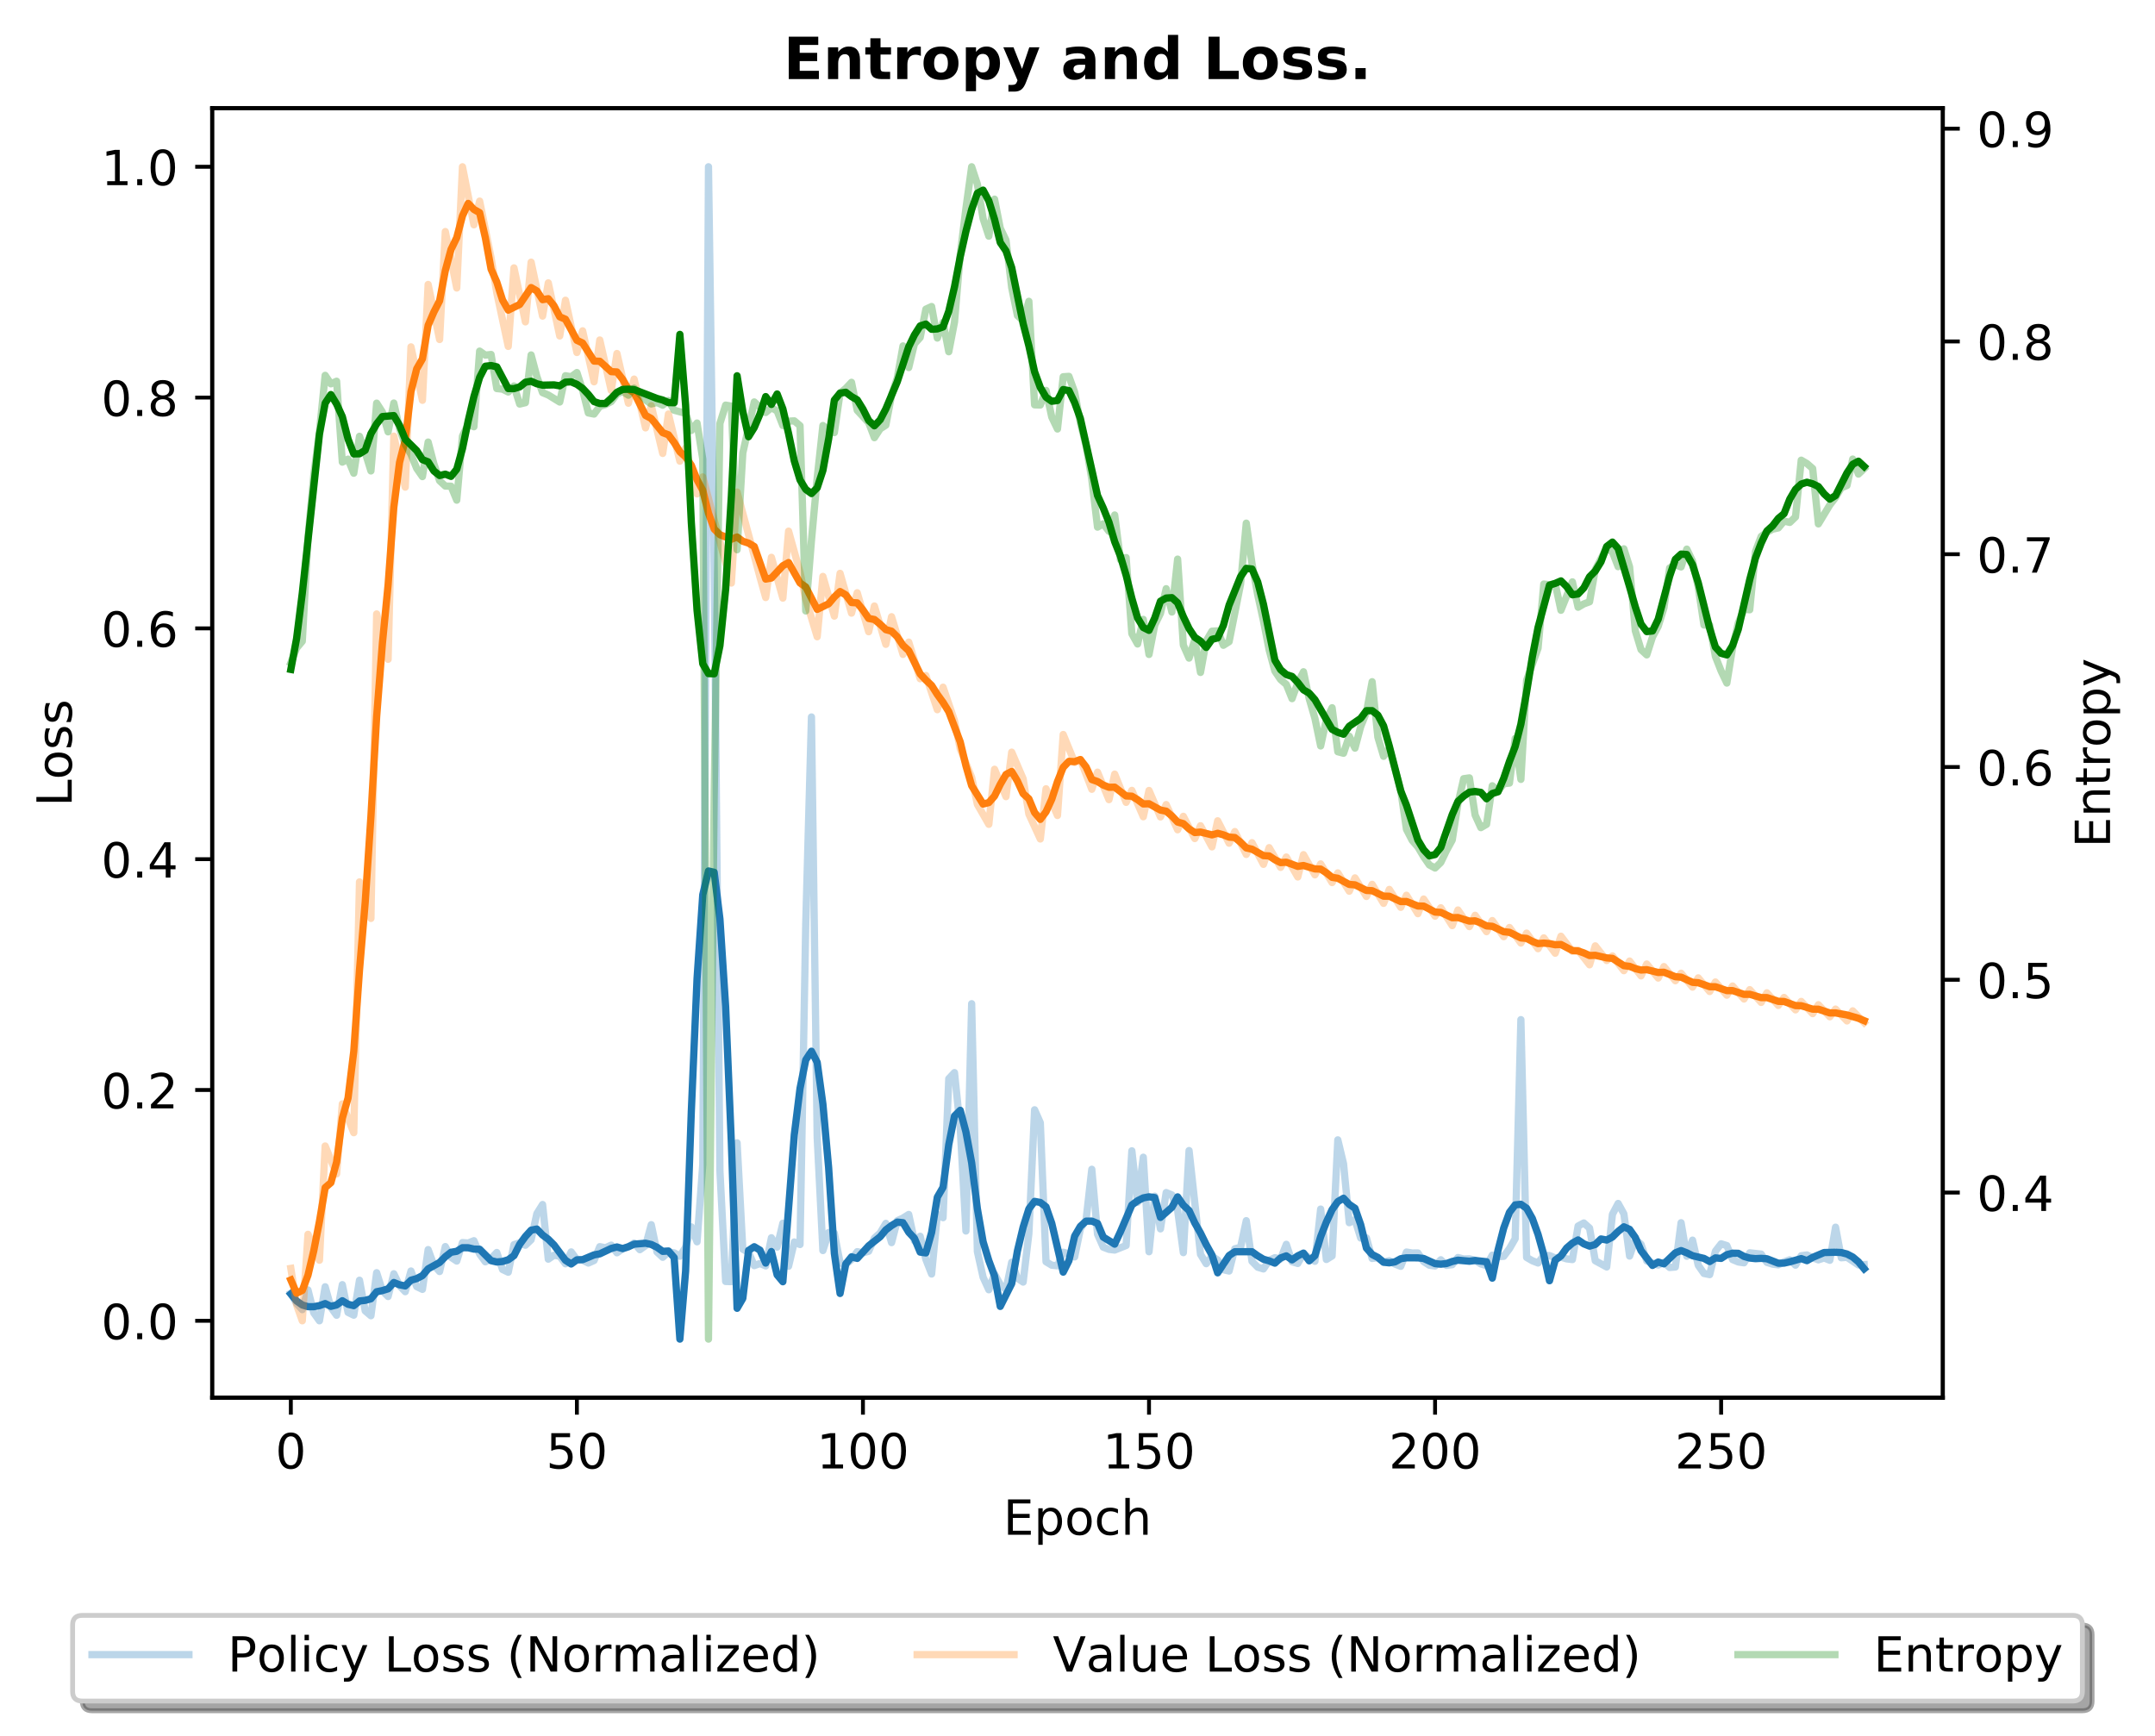 <?xml version="1.0" encoding="utf-8" standalone="no"?>
<!DOCTYPE svg PUBLIC "-//W3C//DTD SVG 1.1//EN"
  "http://www.w3.org/Graphics/SVG/1.1/DTD/svg11.dtd">
<!-- Created with matplotlib (https://matplotlib.org/) -->
<svg height="358.225pt" version="1.1" viewBox="0 0 444.683 358.225" width="444.683pt" xmlns="http://www.w3.org/2000/svg" xmlns:xlink="http://www.w3.org/1999/xlink">
 <defs>
  <style type="text/css">
*{stroke-linecap:butt;stroke-linejoin:round;}
  </style>
 </defs>
 <g id="figure_1">
  <g id="patch_1">
   <path d="M 0 358.225 
L 444.683 358.225 
L 444.683 0 
L 0 0 
z
" style="fill:#ffffff;"/>
  </g>
  <g id="axes_1">
   <g id="patch_2">
    <path d="M 43.781 288.43 
L 400.901 288.43 
L 400.901 22.318 
L 43.781 22.318 
z
" style="fill:#ffffff;"/>
   </g>
   <g id="matplotlib.axis_1">
    <g id="xtick_1">
     <g id="line2d_1">
      <defs>
       <path d="M 0 0 
L 0 3.5 
" id="m6ff91cae10" style="stroke:#000000;stroke-width:0.8;"/>
      </defs>
      <g>
       <use style="stroke:#000000;stroke-width:0.8;" x="60.014" xlink:href="#m6ff91cae10" y="288.43"/>
      </g>
     </g>
     <g id="text_1">
      <!-- 0 -->
      <defs>
       <path d="M 31.781 66.406 
Q 24.172 66.406 20.328 58.906 
Q 16.5 51.422 16.5 36.375 
Q 16.5 21.391 20.328 13.891 
Q 24.172 6.391 31.781 6.391 
Q 39.453 6.391 43.281 13.891 
Q 47.125 21.391 47.125 36.375 
Q 47.125 51.422 43.281 58.906 
Q 39.453 66.406 31.781 66.406 
z
M 31.781 74.219 
Q 44.047 74.219 50.516 64.516 
Q 56.984 54.828 56.984 36.375 
Q 56.984 17.969 50.516 8.266 
Q 44.047 -1.422 31.781 -1.422 
Q 19.531 -1.422 13.062 8.266 
Q 6.594 17.969 6.594 36.375 
Q 6.594 54.828 13.062 64.516 
Q 19.531 74.219 31.781 74.219 
z
" id="DejaVuSans-48"/>
      </defs>
      <g transform="translate(56.833 303.029)scale(0.1 -0.1)">
       <use xlink:href="#DejaVuSans-48"/>
      </g>
     </g>
    </g>
    <g id="xtick_2">
     <g id="line2d_2">
      <g>
       <use style="stroke:#000000;stroke-width:0.8;" x="119.042" xlink:href="#m6ff91cae10" y="288.43"/>
      </g>
     </g>
     <g id="text_2">
      <!-- 50 -->
      <defs>
       <path d="M 10.797 72.906 
L 49.516 72.906 
L 49.516 64.594 
L 19.828 64.594 
L 19.828 46.734 
Q 21.969 47.469 24.109 47.828 
Q 26.266 48.188 28.422 48.188 
Q 40.625 48.188 47.75 41.5 
Q 54.891 34.812 54.891 23.391 
Q 54.891 11.625 47.562 5.094 
Q 40.234 -1.422 26.906 -1.422 
Q 22.312 -1.422 17.547 -0.641 
Q 12.797 0.141 7.719 1.703 
L 7.719 11.625 
Q 12.109 9.234 16.797 8.062 
Q 21.484 6.891 26.703 6.891 
Q 35.156 6.891 40.078 11.328 
Q 45.016 15.766 45.016 23.391 
Q 45.016 31 40.078 35.438 
Q 35.156 39.891 26.703 39.891 
Q 22.75 39.891 18.812 39.016 
Q 14.891 38.141 10.797 36.281 
z
" id="DejaVuSans-53"/>
      </defs>
      <g transform="translate(112.68 303.029)scale(0.1 -0.1)">
       <use xlink:href="#DejaVuSans-53"/>
       <use x="63.623" xlink:href="#DejaVuSans-48"/>
      </g>
     </g>
    </g>
    <g id="xtick_3">
     <g id="line2d_3">
      <g>
       <use style="stroke:#000000;stroke-width:0.8;" x="178.07" xlink:href="#m6ff91cae10" y="288.43"/>
      </g>
     </g>
     <g id="text_3">
      <!-- 100 -->
      <defs>
       <path d="M 12.406 8.297 
L 28.516 8.297 
L 28.516 63.922 
L 10.984 60.406 
L 10.984 69.391 
L 28.422 72.906 
L 38.281 72.906 
L 38.281 8.297 
L 54.391 8.297 
L 54.391 0 
L 12.406 0 
z
" id="DejaVuSans-49"/>
      </defs>
      <g transform="translate(168.526 303.029)scale(0.1 -0.1)">
       <use xlink:href="#DejaVuSans-49"/>
       <use x="63.623" xlink:href="#DejaVuSans-48"/>
       <use x="127.246" xlink:href="#DejaVuSans-48"/>
      </g>
     </g>
    </g>
    <g id="xtick_4">
     <g id="line2d_4">
      <g>
       <use style="stroke:#000000;stroke-width:0.8;" x="237.098" xlink:href="#m6ff91cae10" y="288.43"/>
      </g>
     </g>
     <g id="text_4">
      <!-- 150 -->
      <g transform="translate(227.555 303.029)scale(0.1 -0.1)">
       <use xlink:href="#DejaVuSans-49"/>
       <use x="63.623" xlink:href="#DejaVuSans-53"/>
       <use x="127.246" xlink:href="#DejaVuSans-48"/>
      </g>
     </g>
    </g>
    <g id="xtick_5">
     <g id="line2d_5">
      <g>
       <use style="stroke:#000000;stroke-width:0.8;" x="296.126" xlink:href="#m6ff91cae10" y="288.43"/>
      </g>
     </g>
     <g id="text_5">
      <!-- 200 -->
      <defs>
       <path d="M 19.188 8.297 
L 53.609 8.297 
L 53.609 0 
L 7.328 0 
L 7.328 8.297 
Q 12.938 14.109 22.625 23.891 
Q 32.328 33.688 34.812 36.531 
Q 39.547 41.844 41.422 45.531 
Q 43.312 49.219 43.312 52.781 
Q 43.312 58.594 39.234 62.25 
Q 35.156 65.922 28.609 65.922 
Q 23.969 65.922 18.812 64.312 
Q 13.672 62.703 7.812 59.422 
L 7.812 69.391 
Q 13.766 71.781 18.938 73 
Q 24.125 74.219 28.422 74.219 
Q 39.75 74.219 46.484 68.547 
Q 53.219 62.891 53.219 53.422 
Q 53.219 48.922 51.531 44.891 
Q 49.859 40.875 45.406 35.406 
Q 44.188 33.984 37.641 27.219 
Q 31.109 20.453 19.188 8.297 
z
" id="DejaVuSans-50"/>
      </defs>
      <g transform="translate(286.583 303.029)scale(0.1 -0.1)">
       <use xlink:href="#DejaVuSans-50"/>
       <use x="63.623" xlink:href="#DejaVuSans-48"/>
       <use x="127.246" xlink:href="#DejaVuSans-48"/>
      </g>
     </g>
    </g>
    <g id="xtick_6">
     <g id="line2d_6">
      <g>
       <use style="stroke:#000000;stroke-width:0.8;" x="355.154" xlink:href="#m6ff91cae10" y="288.43"/>
      </g>
     </g>
     <g id="text_6">
      <!-- 250 -->
      <g transform="translate(345.611 303.029)scale(0.1 -0.1)">
       <use xlink:href="#DejaVuSans-50"/>
       <use x="63.623" xlink:href="#DejaVuSans-53"/>
       <use x="127.246" xlink:href="#DejaVuSans-48"/>
      </g>
     </g>
    </g>
    <g id="text_7">
     <!-- Epoch -->
     <defs>
      <path d="M 9.812 72.906 
L 55.906 72.906 
L 55.906 64.594 
L 19.672 64.594 
L 19.672 43.016 
L 54.391 43.016 
L 54.391 34.719 
L 19.672 34.719 
L 19.672 8.297 
L 56.781 8.297 
L 56.781 0 
L 9.812 0 
z
" id="DejaVuSans-69"/>
      <path d="M 18.109 8.203 
L 18.109 -20.797 
L 9.078 -20.797 
L 9.078 54.688 
L 18.109 54.688 
L 18.109 46.391 
Q 20.953 51.266 25.266 53.625 
Q 29.594 56 35.594 56 
Q 45.562 56 51.781 48.094 
Q 58.016 40.188 58.016 27.297 
Q 58.016 14.406 51.781 6.484 
Q 45.562 -1.422 35.594 -1.422 
Q 29.594 -1.422 25.266 0.953 
Q 20.953 3.328 18.109 8.203 
z
M 48.688 27.297 
Q 48.688 37.203 44.609 42.844 
Q 40.531 48.484 33.406 48.484 
Q 26.266 48.484 22.188 42.844 
Q 18.109 37.203 18.109 27.297 
Q 18.109 17.391 22.188 11.75 
Q 26.266 6.109 33.406 6.109 
Q 40.531 6.109 44.609 11.75 
Q 48.688 17.391 48.688 27.297 
z
" id="DejaVuSans-112"/>
      <path d="M 30.609 48.391 
Q 23.391 48.391 19.188 42.75 
Q 14.984 37.109 14.984 27.297 
Q 14.984 17.484 19.156 11.844 
Q 23.344 6.203 30.609 6.203 
Q 37.797 6.203 41.984 11.859 
Q 46.188 17.531 46.188 27.297 
Q 46.188 37.016 41.984 42.703 
Q 37.797 48.391 30.609 48.391 
z
M 30.609 56 
Q 42.328 56 49.016 48.375 
Q 55.719 40.766 55.719 27.297 
Q 55.719 13.875 49.016 6.219 
Q 42.328 -1.422 30.609 -1.422 
Q 18.844 -1.422 12.172 6.219 
Q 5.516 13.875 5.516 27.297 
Q 5.516 40.766 12.172 48.375 
Q 18.844 56 30.609 56 
z
" id="DejaVuSans-111"/>
      <path d="M 48.781 52.594 
L 48.781 44.188 
Q 44.969 46.297 41.141 47.344 
Q 37.312 48.391 33.406 48.391 
Q 24.656 48.391 19.812 42.844 
Q 14.984 37.312 14.984 27.297 
Q 14.984 17.281 19.812 11.734 
Q 24.656 6.203 33.406 6.203 
Q 37.312 6.203 41.141 7.25 
Q 44.969 8.297 48.781 10.406 
L 48.781 2.094 
Q 45.016 0.344 40.984 -0.531 
Q 36.969 -1.422 32.422 -1.422 
Q 20.062 -1.422 12.781 6.344 
Q 5.516 14.109 5.516 27.297 
Q 5.516 40.672 12.859 48.328 
Q 20.219 56 33.016 56 
Q 37.156 56 41.109 55.141 
Q 45.062 54.297 48.781 52.594 
z
" id="DejaVuSans-99"/>
      <path d="M 54.891 33.016 
L 54.891 0 
L 45.906 0 
L 45.906 32.719 
Q 45.906 40.484 42.875 44.328 
Q 39.844 48.188 33.797 48.188 
Q 26.516 48.188 22.312 43.547 
Q 18.109 38.922 18.109 30.906 
L 18.109 0 
L 9.078 0 
L 9.078 75.984 
L 18.109 75.984 
L 18.109 46.188 
Q 21.344 51.125 25.703 53.562 
Q 30.078 56 35.797 56 
Q 45.219 56 50.047 50.172 
Q 54.891 44.344 54.891 33.016 
z
" id="DejaVuSans-104"/>
     </defs>
     <g transform="translate(207.03 316.707)scale(0.1 -0.1)">
      <use xlink:href="#DejaVuSans-69"/>
      <use x="63.184" xlink:href="#DejaVuSans-112"/>
      <use x="126.66" xlink:href="#DejaVuSans-111"/>
      <use x="187.842" xlink:href="#DejaVuSans-99"/>
      <use x="242.822" xlink:href="#DejaVuSans-104"/>
     </g>
    </g>
   </g>
   <g id="matplotlib.axis_2">
    <g id="ytick_1">
     <g id="line2d_7">
      <defs>
       <path d="M 0 0 
L -3.5 0 
" id="mc7806db040" style="stroke:#000000;stroke-width:0.8;"/>
      </defs>
      <g>
       <use style="stroke:#000000;stroke-width:0.8;" x="43.781" xlink:href="#mc7806db040" y="272.555"/>
      </g>
     </g>
     <g id="text_8">
      <!-- 0.0 -->
      <defs>
       <path d="M 10.688 12.406 
L 21 12.406 
L 21 0 
L 10.688 0 
z
" id="DejaVuSans-46"/>
      </defs>
      <g transform="translate(20.878 276.354)scale(0.1 -0.1)">
       <use xlink:href="#DejaVuSans-48"/>
       <use x="63.623" xlink:href="#DejaVuSans-46"/>
       <use x="95.41" xlink:href="#DejaVuSans-48"/>
      </g>
     </g>
    </g>
    <g id="ytick_2">
     <g id="line2d_8">
      <g>
       <use style="stroke:#000000;stroke-width:0.8;" x="43.781" xlink:href="#mc7806db040" y="224.927"/>
      </g>
     </g>
     <g id="text_9">
      <!-- 0.2 -->
      <g transform="translate(20.878 228.726)scale(0.1 -0.1)">
       <use xlink:href="#DejaVuSans-48"/>
       <use x="63.623" xlink:href="#DejaVuSans-46"/>
       <use x="95.41" xlink:href="#DejaVuSans-50"/>
      </g>
     </g>
    </g>
    <g id="ytick_3">
     <g id="line2d_9">
      <g>
       <use style="stroke:#000000;stroke-width:0.8;" x="43.781" xlink:href="#mc7806db040" y="177.299"/>
      </g>
     </g>
     <g id="text_10">
      <!-- 0.4 -->
      <defs>
       <path d="M 37.797 64.312 
L 12.891 25.391 
L 37.797 25.391 
z
M 35.203 72.906 
L 47.609 72.906 
L 47.609 25.391 
L 58.016 25.391 
L 58.016 17.188 
L 47.609 17.188 
L 47.609 0 
L 37.797 0 
L 37.797 17.188 
L 4.891 17.188 
L 4.891 26.703 
z
" id="DejaVuSans-52"/>
      </defs>
      <g transform="translate(20.878 181.098)scale(0.1 -0.1)">
       <use xlink:href="#DejaVuSans-48"/>
       <use x="63.623" xlink:href="#DejaVuSans-46"/>
       <use x="95.41" xlink:href="#DejaVuSans-52"/>
      </g>
     </g>
    </g>
    <g id="ytick_4">
     <g id="line2d_10">
      <g>
       <use style="stroke:#000000;stroke-width:0.8;" x="43.781" xlink:href="#mc7806db040" y="129.67"/>
      </g>
     </g>
     <g id="text_11">
      <!-- 0.6 -->
      <defs>
       <path d="M 33.016 40.375 
Q 26.375 40.375 22.484 35.828 
Q 18.609 31.297 18.609 23.391 
Q 18.609 15.531 22.484 10.953 
Q 26.375 6.391 33.016 6.391 
Q 39.656 6.391 43.531 10.953 
Q 47.406 15.531 47.406 23.391 
Q 47.406 31.297 43.531 35.828 
Q 39.656 40.375 33.016 40.375 
z
M 52.594 71.297 
L 52.594 62.312 
Q 48.875 64.062 45.094 64.984 
Q 41.312 65.922 37.594 65.922 
Q 27.828 65.922 22.672 59.328 
Q 17.531 52.734 16.797 39.406 
Q 19.672 43.656 24.016 45.922 
Q 28.375 48.188 33.594 48.188 
Q 44.578 48.188 50.953 41.516 
Q 57.328 34.859 57.328 23.391 
Q 57.328 12.156 50.688 5.359 
Q 44.047 -1.422 33.016 -1.422 
Q 20.359 -1.422 13.672 8.266 
Q 6.984 17.969 6.984 36.375 
Q 6.984 53.656 15.188 63.938 
Q 23.391 74.219 37.203 74.219 
Q 40.922 74.219 44.703 73.484 
Q 48.484 72.75 52.594 71.297 
z
" id="DejaVuSans-54"/>
      </defs>
      <g transform="translate(20.878 133.47)scale(0.1 -0.1)">
       <use xlink:href="#DejaVuSans-48"/>
       <use x="63.623" xlink:href="#DejaVuSans-46"/>
       <use x="95.41" xlink:href="#DejaVuSans-54"/>
      </g>
     </g>
    </g>
    <g id="ytick_5">
     <g id="line2d_11">
      <g>
       <use style="stroke:#000000;stroke-width:0.8;" x="43.781" xlink:href="#mc7806db040" y="82.042"/>
      </g>
     </g>
     <g id="text_12">
      <!-- 0.8 -->
      <defs>
       <path d="M 31.781 34.625 
Q 24.75 34.625 20.719 30.859 
Q 16.703 27.094 16.703 20.516 
Q 16.703 13.922 20.719 10.156 
Q 24.75 6.391 31.781 6.391 
Q 38.812 6.391 42.859 10.172 
Q 46.922 13.969 46.922 20.516 
Q 46.922 27.094 42.891 30.859 
Q 38.875 34.625 31.781 34.625 
z
M 21.922 38.812 
Q 15.578 40.375 12.031 44.719 
Q 8.5 49.078 8.5 55.328 
Q 8.5 64.062 14.719 69.141 
Q 20.953 74.219 31.781 74.219 
Q 42.672 74.219 48.875 69.141 
Q 55.078 64.062 55.078 55.328 
Q 55.078 49.078 51.531 44.719 
Q 48 40.375 41.703 38.812 
Q 48.828 37.156 52.797 32.312 
Q 56.781 27.484 56.781 20.516 
Q 56.781 9.906 50.312 4.234 
Q 43.844 -1.422 31.781 -1.422 
Q 19.734 -1.422 13.25 4.234 
Q 6.781 9.906 6.781 20.516 
Q 6.781 27.484 10.781 32.312 
Q 14.797 37.156 21.922 38.812 
z
M 18.312 54.391 
Q 18.312 48.734 21.844 45.562 
Q 25.391 42.391 31.781 42.391 
Q 38.141 42.391 41.719 45.562 
Q 45.312 48.734 45.312 54.391 
Q 45.312 60.062 41.719 63.234 
Q 38.141 66.406 31.781 66.406 
Q 25.391 66.406 21.844 63.234 
Q 18.312 60.062 18.312 54.391 
z
" id="DejaVuSans-56"/>
      </defs>
      <g transform="translate(20.878 85.842)scale(0.1 -0.1)">
       <use xlink:href="#DejaVuSans-48"/>
       <use x="63.623" xlink:href="#DejaVuSans-46"/>
       <use x="95.41" xlink:href="#DejaVuSans-56"/>
      </g>
     </g>
    </g>
    <g id="ytick_6">
     <g id="line2d_12">
      <g>
       <use style="stroke:#000000;stroke-width:0.8;" x="43.781" xlink:href="#mc7806db040" y="34.414"/>
      </g>
     </g>
     <g id="text_13">
      <!-- 1.0 -->
      <g transform="translate(20.878 38.213)scale(0.1 -0.1)">
       <use xlink:href="#DejaVuSans-49"/>
       <use x="63.623" xlink:href="#DejaVuSans-46"/>
       <use x="95.41" xlink:href="#DejaVuSans-48"/>
      </g>
     </g>
    </g>
    <g id="text_14">
     <!-- Loss -->
     <defs>
      <path d="M 9.812 72.906 
L 19.672 72.906 
L 19.672 8.297 
L 55.172 8.297 
L 55.172 0 
L 9.812 0 
z
" id="DejaVuSans-76"/>
      <path d="M 44.281 53.078 
L 44.281 44.578 
Q 40.484 46.531 36.375 47.5 
Q 32.281 48.484 27.875 48.484 
Q 21.188 48.484 17.844 46.438 
Q 14.5 44.391 14.5 40.281 
Q 14.5 37.156 16.891 35.375 
Q 19.281 33.594 26.516 31.984 
L 29.594 31.297 
Q 39.156 29.25 43.188 25.516 
Q 47.219 21.781 47.219 15.094 
Q 47.219 7.469 41.188 3.016 
Q 35.156 -1.422 24.609 -1.422 
Q 20.219 -1.422 15.453 -0.562 
Q 10.688 0.297 5.422 2 
L 5.422 11.281 
Q 10.406 8.688 15.234 7.391 
Q 20.062 6.109 24.812 6.109 
Q 31.156 6.109 34.562 8.281 
Q 37.984 10.453 37.984 14.406 
Q 37.984 18.062 35.516 20.016 
Q 33.062 21.969 24.703 23.781 
L 21.578 24.516 
Q 13.234 26.266 9.516 29.906 
Q 5.812 33.547 5.812 39.891 
Q 5.812 47.609 11.281 51.797 
Q 16.75 56 26.812 56 
Q 31.781 56 36.172 55.266 
Q 40.578 54.547 44.281 53.078 
z
" id="DejaVuSans-115"/>
     </defs>
     <g transform="translate(14.798 166.428)rotate(-90)scale(0.1 -0.1)">
      <use xlink:href="#DejaVuSans-76"/>
      <use x="55.697" xlink:href="#DejaVuSans-111"/>
      <use x="116.879" xlink:href="#DejaVuSans-115"/>
      <use x="168.979" xlink:href="#DejaVuSans-115"/>
     </g>
    </g>
   </g>
   <g id="line2d_13">
    <path clip-path="url(#p982f1c532a)" d="M 60.014 266.868 
L 61.195 268.967 
L 62.375 270.254 
L 63.556 266.196 
L 64.736 270.902 
L 65.917 272.555 
L 67.097 265.535 
L 68.278 269.784 
L 69.458 271.414 
L 70.639 265.099 
L 71.82 270.823 
L 73 271.397 
L 74.181 264.183 
L 75.361 270.509 
L 76.542 271.512 
L 77.722 262.635 
L 78.903 266.361 
L 80.084 267.543 
L 81.264 262.849 
L 82.445 265.306 
L 83.625 266.548 
L 84.806 262.282 
L 85.986 265.494 
L 87.167 266.071 
L 88.347 257.868 
L 89.528 261.072 
L 90.709 262.39 
L 91.889 257.24 
L 93.07 259.448 
L 94.25 260.227 
L 95.431 256.418 
L 96.611 256.512 
L 97.792 256.031 
L 98.973 258.774 
L 100.153 260.387 
L 101.334 259.719 
L 102.514 258.463 
L 103.695 261.967 
L 104.875 262.531 
L 106.056 256.844 
L 107.236 256.468 
L 108.417 256.962 
L 109.598 255.833 
L 110.778 250.451 
L 111.959 248.562 
L 113.139 259.835 
L 114.32 259.018 
L 115.5 259.213 
L 116.681 260.791 
L 117.862 258.341 
L 119.042 259.931 
L 120.223 260.042 
L 121.403 260.64 
L 122.584 260.112 
L 123.764 257.257 
L 124.945 257.493 
L 126.125 256.944 
L 127.306 258.523 
L 128.487 257.7 
L 129.667 257.297 
L 130.848 256.505 
L 132.028 257.88 
L 133.209 257.044 
L 134.389 252.723 
L 135.57 258.349 
L 136.751 259.451 
L 137.931 258.387 
L 139.112 258.528 
L 140.292 259.234 
L 141.473 257.371 
L 142.653 253.176 
L 143.834 256.254 
L 145.014 240.325 
L 146.195 34.414 
L 147.376 117.28 
L 148.556 241.648 
L 149.737 264.437 
L 150.917 264.475 
L 152.098 235.83 
L 153.278 257.788 
L 154.459 258.421 
L 155.639 261.167 
L 156.82 260.736 
L 158.001 261.223 
L 159.181 255.423 
L 160.362 257.345 
L 161.542 252.424 
L 162.723 261.299 
L 163.903 256.292 
L 165.084 256.817 
L 166.265 190.632 
L 167.445 147.952 
L 168.626 234.7 
L 169.806 258.057 
L 170.987 254.338 
L 172.167 254.476 
L 173.348 260.603 
L 174.528 260.921 
L 175.709 259.915 
L 176.89 258.289 
L 178.07 258.541 
L 179.251 258.206 
L 180.431 255.503 
L 181.612 254.439 
L 182.792 252.448 
L 183.973 256.426 
L 185.154 251.899 
L 186.334 251.355 
L 187.515 250.612 
L 188.695 256.049 
L 189.876 255.115 
L 191.056 259.899 
L 192.237 262.901 
L 193.417 250.599 
L 194.598 251.278 
L 195.779 222.605 
L 196.959 221.345 
L 198.14 232.678 
L 199.32 254.026 
L 200.501 207.126 
L 201.681 258.269 
L 202.862 263.569 
L 204.043 266.152 
L 205.223 262.901 
L 206.404 265.084 
L 207.584 266.095 
L 208.765 260.475 
L 209.945 263.774 
L 211.126 264.566 
L 212.306 254.561 
L 213.487 229.014 
L 214.668 231.688 
L 215.848 260.369 
L 217.029 261.083 
L 218.209 261.206 
L 219.39 258.408 
L 220.57 258.719 
L 221.751 259.377 
L 222.932 253.605 
L 224.112 251.677 
L 225.293 241.291 
L 226.473 254.693 
L 227.654 257.361 
L 228.834 257.814 
L 230.015 257.956 
L 232.376 257.013 
L 233.557 237.478 
L 234.737 248.113 
L 235.918 238.804 
L 237.098 258.305 
L 238.279 246.843 
L 239.459 253.588 
L 240.64 246.096 
L 241.821 246.585 
L 243.001 249.735 
L 244.182 258.49 
L 245.362 237.43 
L 247.723 258.839 
L 248.904 260.773 
L 250.084 259.226 
L 251.265 260.02 
L 252.446 262.016 
L 253.626 262.288 
L 254.807 257.695 
L 255.987 257.392 
L 257.168 251.896 
L 258.348 260.283 
L 259.529 261.49 
L 260.71 261.853 
L 261.89 260.081 
L 263.071 259.538 
L 264.251 259.792 
L 265.432 256.774 
L 266.612 260.364 
L 267.793 260.727 
L 268.973 258.687 
L 270.154 259.592 
L 271.335 260.28 
L 272.515 249.502 
L 273.696 259.902 
L 274.876 259.173 
L 276.057 235.219 
L 277.237 240.14 
L 278.418 252.312 
L 279.599 251.697 
L 280.779 255.482 
L 281.96 255.455 
L 283.14 259.693 
L 284.321 259.532 
L 285.501 260.427 
L 286.682 260.166 
L 287.862 260.852 
L 289.043 261.314 
L 290.224 258.369 
L 291.404 258.567 
L 292.585 258.559 
L 293.765 260.335 
L 294.946 261.086 
L 296.126 261.235 
L 297.307 259.963 
L 298.487 261.115 
L 299.668 260.974 
L 300.849 259.503 
L 302.029 259.799 
L 303.21 259.762 
L 304.39 260.079 
L 305.571 260.819 
L 306.751 261.176 
L 307.932 259.014 
L 309.113 259.325 
L 310.293 259.248 
L 311.474 257.667 
L 312.654 255.617 
L 313.835 210.412 
L 315.015 259.477 
L 316.196 260.163 
L 317.376 260.627 
L 318.557 259.073 
L 319.738 259.094 
L 320.918 259.589 
L 322.099 259.425 
L 323.279 259.776 
L 324.46 259.922 
L 325.64 253.004 
L 326.821 252.372 
L 328.002 253.424 
L 329.182 260.165 
L 331.543 261.447 
L 332.724 250.586 
L 333.904 248.341 
L 335.085 250.482 
L 336.265 259.197 
L 337.446 255.773 
L 338.627 256.773 
L 339.807 260.202 
L 342.168 261.064 
L 343.349 260.475 
L 344.529 261.552 
L 345.71 261.457 
L 346.891 252.319 
L 348.071 259.234 
L 349.252 255.912 
L 350.432 261.102 
L 351.613 262.79 
L 352.793 263.027 
L 353.974 258.188 
L 355.154 256.669 
L 356.335 257.034 
L 357.516 259.923 
L 358.696 260.416 
L 359.877 260.59 
L 361.057 258.529 
L 363.418 258.792 
L 364.599 260.498 
L 365.78 260.868 
L 366.96 261.009 
L 368.141 260.388 
L 369.321 259.967 
L 370.502 261.075 
L 371.682 259.133 
L 372.863 258.971 
L 374.043 259.547 
L 375.224 259.979 
L 376.405 259.585 
L 377.585 260.069 
L 378.766 253.237 
L 379.946 259.551 
L 381.127 259.454 
L 383.488 261.025 
L 384.669 260.961 
L 384.669 260.961 
" style="fill:none;stroke:#1f77b4;stroke-linecap:square;stroke-opacity:0.3;stroke-width:1.5;"/>
   </g>
   <g id="line2d_14">
    <path clip-path="url(#p982f1c532a)" d="M 60.014 267.026 
L 61.195 268.46 
L 62.375 269.29 
L 63.556 269.643 
L 64.736 269.646 
L 65.917 269.426 
L 67.097 269.003 
L 68.278 269.574 
L 69.458 269.284 
L 70.639 268.418 
L 71.82 269.148 
L 73 269.427 
L 74.181 268.462 
L 75.361 268.341 
L 76.542 268.014 
L 77.722 266.563 
L 78.903 266.321 
L 80.084 265.954 
L 81.264 264.653 
L 82.445 265.132 
L 83.625 265.36 
L 84.806 264.181 
L 85.986 263.848 
L 87.167 263.235 
L 88.347 261.837 
L 90.709 260.521 
L 91.889 259.336 
L 93.07 258.415 
L 94.25 258.214 
L 95.431 257.474 
L 96.611 257.485 
L 97.792 257.757 
L 98.973 257.793 
L 101.334 260.146 
L 102.514 260.421 
L 103.695 260.32 
L 104.875 259.961 
L 106.056 259.113 
L 107.236 256.779 
L 108.417 255.154 
L 109.598 253.856 
L 110.778 253.623 
L 111.959 254.851 
L 113.139 255.729 
L 114.32 256.91 
L 116.681 260.069 
L 117.862 260.831 
L 119.042 259.976 
L 120.223 259.941 
L 122.584 258.955 
L 123.764 258.743 
L 126.125 257.624 
L 127.306 257.319 
L 128.487 257.658 
L 129.667 257.273 
L 130.848 256.745 
L 133.209 256.551 
L 134.389 256.805 
L 135.57 257.38 
L 136.751 258.224 
L 137.931 258.152 
L 139.112 259.516 
L 140.292 276.334 
L 141.473 262.317 
L 142.653 229.319 
L 143.834 201.959 
L 145.014 184.635 
L 146.195 179.735 
L 147.376 180.007 
L 148.556 189.636 
L 149.737 207.767 
L 150.917 235.838 
L 152.098 269.975 
L 153.278 267.938 
L 154.459 258.043 
L 155.639 257.271 
L 156.82 257.981 
L 158.001 260.643 
L 159.181 258.265 
L 160.362 263.082 
L 161.542 264.494 
L 163.903 234.155 
L 165.084 224.609 
L 166.265 218.723 
L 167.445 216.929 
L 168.626 219.219 
L 169.806 227.842 
L 170.987 240.947 
L 172.167 258.652 
L 173.348 266.916 
L 174.528 260.82 
L 175.709 259.356 
L 176.89 259.679 
L 179.251 257.082 
L 181.612 255.221 
L 182.792 253.795 
L 183.973 252.896 
L 185.154 252.189 
L 186.334 252.311 
L 187.515 254.279 
L 188.695 255.539 
L 189.876 258.384 
L 191.056 258.544 
L 192.237 254.323 
L 193.417 247.047 
L 194.598 245.005 
L 195.779 236.188 
L 196.959 230.291 
L 198.14 229.12 
L 199.32 233.585 
L 200.501 239.95 
L 201.681 249.433 
L 202.862 256.236 
L 204.043 260.145 
L 205.223 263.316 
L 206.404 269.588 
L 208.765 264.878 
L 209.945 258.139 
L 211.126 253.215 
L 212.306 249.461 
L 213.487 247.912 
L 214.668 248.136 
L 215.848 249.038 
L 217.029 252.44 
L 219.39 262.513 
L 220.57 260.16 
L 221.751 255.08 
L 222.932 253.061 
L 224.112 251.993 
L 225.293 251.981 
L 226.473 252.456 
L 227.654 255.284 
L 230.015 256.738 
L 231.195 254.192 
L 233.557 248.661 
L 234.737 247.79 
L 235.918 247.194 
L 237.098 246.969 
L 238.279 247.132 
L 239.459 251.217 
L 241.821 249.138 
L 243.001 246.986 
L 244.182 248.7 
L 245.362 249.797 
L 246.543 252.362 
L 247.723 254.445 
L 248.904 256.843 
L 250.084 258.976 
L 251.265 262.655 
L 253.626 259.086 
L 254.807 258.306 
L 258.348 258.301 
L 259.529 259.148 
L 260.71 259.851 
L 261.89 260.189 
L 263.071 260.66 
L 264.251 259.585 
L 265.432 259.159 
L 266.612 259.985 
L 267.793 259.159 
L 268.973 258.588 
L 270.154 260.181 
L 271.335 259.111 
L 272.515 255.196 
L 273.696 252.19 
L 274.876 249.621 
L 276.057 247.954 
L 277.237 247.267 
L 278.418 248.539 
L 279.599 249.334 
L 280.779 252.721 
L 281.96 257.552 
L 283.14 258.875 
L 284.321 259.482 
L 285.501 260.474 
L 286.682 260.597 
L 287.862 260.394 
L 289.043 259.744 
L 290.224 259.562 
L 292.585 259.569 
L 293.765 259.695 
L 296.126 260.76 
L 297.307 260.873 
L 298.487 260.741 
L 299.668 260.315 
L 300.849 260.047 
L 303.21 260.261 
L 304.39 260.111 
L 306.751 260.37 
L 307.932 263.754 
L 309.113 257.993 
L 310.293 253.412 
L 311.474 250.178 
L 312.654 248.638 
L 313.835 248.515 
L 315.015 249.332 
L 316.196 251.441 
L 317.376 254.733 
L 318.557 258.93 
L 319.738 264.288 
L 320.918 260.037 
L 322.099 259.177 
L 323.279 257.535 
L 324.46 256.525 
L 325.64 255.868 
L 326.821 256.681 
L 328.002 257.151 
L 329.182 256.807 
L 330.363 255.67 
L 331.543 255.889 
L 332.724 255.272 
L 333.904 254.102 
L 335.085 253.16 
L 336.265 253.687 
L 337.446 255.374 
L 338.627 258.082 
L 340.988 261.13 
L 342.168 260.431 
L 343.349 260.803 
L 345.71 258.532 
L 346.891 258.065 
L 348.071 258.53 
L 349.252 259.125 
L 351.613 259.679 
L 352.793 260.329 
L 353.974 259.579 
L 355.154 259.678 
L 356.335 258.914 
L 357.516 258.609 
L 358.696 258.631 
L 359.877 259.273 
L 361.057 259.607 
L 362.238 259.732 
L 363.418 259.67 
L 364.599 259.753 
L 366.96 260.679 
L 368.141 260.653 
L 369.321 260.39 
L 371.682 259.722 
L 372.863 260.144 
L 374.043 259.474 
L 376.405 258.469 
L 378.766 258.411 
L 379.946 258.47 
L 381.127 258.776 
L 382.307 259.394 
L 383.488 260.388 
L 384.669 261.82 
L 384.669 261.82 
" style="fill:none;stroke:#1f77b4;stroke-linecap:square;stroke-width:1.5;"/>
   </g>
   <g id="line2d_15">
    <path clip-path="url(#p982f1c532a)" d="M 60.014 261.741 
L 61.195 269.251 
L 62.375 272.555 
L 63.556 254.708 
L 65.917 260.058 
L 67.097 236.483 
L 69.458 242.248 
L 70.639 227.794 
L 73 233.741 
L 74.181 181.988 
L 76.542 189.523 
L 77.722 126.69 
L 80.084 136.053 
L 81.264 90.004 
L 83.625 100.524 
L 84.806 71.58 
L 87.167 82.602 
L 88.347 58.702 
L 90.709 70.062 
L 91.889 47.786 
L 94.25 59.431 
L 95.431 34.414 
L 97.792 46.392 
L 98.973 41.498 
L 101.334 53.188 
L 102.514 60.442 
L 104.875 71.481 
L 106.056 55.278 
L 108.417 66.422 
L 109.598 54.1 
L 111.959 65.229 
L 113.139 58.374 
L 115.5 69.328 
L 116.681 61.957 
L 119.042 72.741 
L 120.223 68.271 
L 122.584 78.786 
L 123.764 70.159 
L 126.125 80.579 
L 127.306 72.95 
L 129.667 83.207 
L 130.848 78.231 
L 133.209 88.294 
L 134.389 83.735 
L 136.751 93.568 
L 137.931 85.435 
L 140.292 95.168 
L 141.473 92.471 
L 143.834 101.914 
L 145.014 98.419 
L 148.556 111.824 
L 150.917 120.316 
L 152.098 101.538 
L 156.82 119.101 
L 158.001 123.304 
L 159.181 115.011 
L 161.542 123.425 
L 162.723 109.608 
L 165.084 118.084 
L 166.265 123.61 
L 168.626 131.399 
L 169.806 118.949 
L 172.167 127.139 
L 173.348 118.315 
L 175.709 126.526 
L 176.89 122.319 
L 179.251 130.364 
L 180.431 125.053 
L 182.792 132.963 
L 183.973 127.267 
L 186.334 135.044 
L 187.515 132.505 
L 189.876 140.067 
L 191.056 139.397 
L 193.417 146.454 
L 194.598 141.806 
L 196.959 148.705 
L 198.14 154.557 
L 200.501 160.406 
L 201.681 165.995 
L 204.043 170.107 
L 205.223 158.747 
L 207.584 164.394 
L 208.765 155.215 
L 211.126 160.717 
L 212.306 167.991 
L 214.668 173.131 
L 215.848 162.769 
L 218.209 168.283 
L 219.39 151.569 
L 221.751 157.347 
L 222.932 156.725 
L 225.293 162.872 
L 226.473 159.337 
L 228.834 165.014 
L 230.015 159.744 
L 232.376 165.572 
L 233.557 163.1 
L 235.918 168.545 
L 237.098 163.12 
L 239.459 168.58 
L 240.64 166.031 
L 243.001 171.23 
L 244.182 168.455 
L 246.543 173.043 
L 247.723 170.398 
L 250.084 174.76 
L 251.265 169.38 
L 253.626 174.004 
L 254.807 171.604 
L 257.168 176.318 
L 258.348 173.893 
L 260.71 178.365 
L 261.89 174.923 
L 264.251 178.985 
L 265.432 176.853 
L 267.793 180.968 
L 268.973 176.369 
L 271.335 180.527 
L 272.515 178.269 
L 274.876 182.126 
L 276.057 180.125 
L 278.418 183.908 
L 279.599 181.16 
L 281.96 184.994 
L 283.14 182.494 
L 285.501 186.415 
L 286.682 183.541 
L 289.043 187.232 
L 290.224 184.74 
L 292.585 188.544 
L 293.765 185.525 
L 296.126 189.056 
L 297.307 187.325 
L 299.668 191.005 
L 300.849 187.781 
L 303.21 191.211 
L 304.39 188.877 
L 306.751 192.254 
L 307.932 189.966 
L 310.293 193.291 
L 311.474 191.396 
L 313.835 194.604 
L 315.015 192.553 
L 317.376 195.769 
L 318.557 193.537 
L 320.918 196.705 
L 322.099 193.198 
L 324.46 196.308 
L 325.64 196.082 
L 328.002 199.096 
L 329.182 195.187 
L 331.543 198.207 
L 332.724 197.258 
L 335.085 200.303 
L 336.265 198.322 
L 338.627 201.378 
L 339.807 198.931 
L 342.168 201.828 
L 343.349 199.461 
L 345.71 202.381 
L 346.891 200.834 
L 349.252 203.699 
L 350.432 201.788 
L 352.793 204.608 
L 353.974 202.641 
L 356.335 205.362 
L 357.516 203.47 
L 359.877 206.151 
L 361.057 204.219 
L 363.418 206.86 
L 364.599 204.871 
L 366.96 207.476 
L 368.141 205.832 
L 370.502 208.392 
L 371.682 206.651 
L 374.043 209.172 
L 375.224 207.332 
L 377.585 209.816 
L 378.766 208.234 
L 381.127 210.677 
L 382.307 208.6 
L 384.669 211.014 
L 384.669 211.014 
" style="fill:none;stroke:#ff7f0e;stroke-linecap:square;stroke-opacity:0.3;stroke-width:1.5;"/>
   </g>
   <g id="line2d_16">
    <path clip-path="url(#p982f1c532a)" d="M 60.014 264.134 
L 61.195 266.867 
L 62.375 266.285 
L 63.556 263.129 
L 64.736 258.134 
L 65.917 252.04 
L 67.097 245.074 
L 68.278 244.058 
L 69.458 239.799 
L 70.639 230.752 
L 71.82 226.585 
L 73 216.935 
L 74.181 200.198 
L 75.361 186.165 
L 76.542 168.458 
L 77.722 147.886 
L 78.903 132.806 
L 80.084 120.69 
L 81.264 104.685 
L 82.445 95.425 
L 83.625 90.791 
L 84.806 80.801 
L 85.986 76.115 
L 87.167 74.052 
L 88.347 67.133 
L 89.528 64.388 
L 90.709 62.084 
L 91.889 55.824 
L 93.07 51.474 
L 94.25 49.028 
L 95.431 44.538 
L 96.611 41.975 
L 97.792 43.221 
L 98.973 43.89 
L 100.153 49.066 
L 101.334 55.537 
L 102.514 58.204 
L 103.695 61.905 
L 104.875 63.996 
L 107.236 62.827 
L 109.598 59.344 
L 110.778 60.037 
L 111.959 61.836 
L 113.139 61.642 
L 114.32 63.108 
L 115.5 65.374 
L 116.681 65.878 
L 119.042 70.228 
L 120.223 70.785 
L 122.584 74.511 
L 123.764 74.551 
L 126.125 76.694 
L 127.306 76.755 
L 128.487 78.288 
L 129.667 80.335 
L 130.848 81.039 
L 133.209 85.73 
L 134.389 86.358 
L 136.751 89.283 
L 137.931 89.726 
L 139.112 91.32 
L 140.292 93.221 
L 141.473 94.294 
L 142.653 96.009 
L 143.834 99.005 
L 145.014 101.176 
L 146.195 105.901 
L 147.376 109.175 
L 148.556 110.345 
L 150.917 111.273 
L 152.098 110.817 
L 153.278 111.692 
L 154.459 112.073 
L 155.639 112.775 
L 158.001 119.498 
L 159.181 119.282 
L 161.542 116.741 
L 162.723 116.091 
L 165.084 120.295 
L 166.265 121.125 
L 168.626 125.749 
L 170.987 124.595 
L 172.167 123.186 
L 173.348 122.072 
L 174.528 122.761 
L 175.709 124.337 
L 176.89 124.406 
L 178.07 125.873 
L 179.251 127.619 
L 180.431 127.843 
L 181.612 128.805 
L 182.792 129.931 
L 183.973 130.25 
L 185.154 131.414 
L 186.334 133.186 
L 187.515 134.27 
L 189.876 139.075 
L 191.056 140.344 
L 192.237 141.443 
L 193.417 143.309 
L 194.598 144.945 
L 195.779 146.862 
L 198.14 153.089 
L 199.32 158.037 
L 200.501 162.131 
L 202.862 165.926 
L 204.043 165.617 
L 205.223 164.273 
L 206.404 161.858 
L 207.584 159.816 
L 208.765 159.192 
L 209.945 161.196 
L 211.126 163.782 
L 212.306 164.834 
L 213.487 167.669 
L 214.668 169.087 
L 215.848 167.514 
L 217.029 164.918 
L 218.209 161.284 
L 219.39 158.347 
L 220.57 157.112 
L 221.751 157.17 
L 222.932 156.741 
L 224.112 158.266 
L 225.293 160.864 
L 226.473 161.271 
L 227.654 162 
L 228.834 162.46 
L 230.015 162.437 
L 232.376 164.251 
L 233.557 164.299 
L 234.737 165.015 
L 235.918 165.899 
L 237.098 165.859 
L 239.459 167.168 
L 240.64 167.39 
L 241.821 168.383 
L 243.001 169.636 
L 244.182 169.965 
L 245.362 171.046 
L 246.543 171.805 
L 247.723 171.701 
L 250.084 172.283 
L 251.265 171.952 
L 252.446 172.274 
L 253.626 172.743 
L 254.807 172.831 
L 255.987 173.802 
L 257.168 174.973 
L 258.348 175.235 
L 260.71 176.562 
L 261.89 176.625 
L 263.071 177.409 
L 264.251 178.006 
L 265.432 177.925 
L 267.793 178.784 
L 268.973 178.606 
L 271.335 179.309 
L 272.515 179.345 
L 273.696 180.104 
L 274.876 181.048 
L 276.057 181.231 
L 278.418 182.511 
L 279.599 182.592 
L 281.96 183.747 
L 283.14 183.798 
L 285.501 184.931 
L 286.682 184.94 
L 289.043 186.047 
L 290.224 186.027 
L 292.585 186.964 
L 293.765 186.98 
L 296.126 188.219 
L 297.307 188.278 
L 299.668 189.378 
L 300.849 189.342 
L 303.21 190.074 
L 304.39 190.017 
L 305.571 190.468 
L 306.751 191.07 
L 307.932 191.149 
L 310.293 192.27 
L 311.474 192.39 
L 313.835 193.551 
L 315.015 193.643 
L 316.196 194.265 
L 317.376 194.715 
L 318.557 194.62 
L 319.738 194.717 
L 320.918 194.959 
L 322.099 194.902 
L 324.46 196.146 
L 325.64 196.236 
L 326.821 196.641 
L 328.002 197.182 
L 329.182 197.133 
L 331.543 197.671 
L 332.724 197.76 
L 335.085 199.271 
L 336.265 199.413 
L 337.446 199.881 
L 338.627 200.175 
L 339.807 200.095 
L 342.168 200.677 
L 343.349 200.627 
L 345.71 201.552 
L 346.891 201.643 
L 349.252 202.713 
L 350.432 202.792 
L 352.793 203.609 
L 353.974 203.624 
L 356.335 204.421 
L 357.516 204.42 
L 359.877 205.196 
L 361.057 205.178 
L 363.418 205.868 
L 364.599 205.859 
L 366.96 206.633 
L 368.141 206.668 
L 370.502 207.511 
L 371.682 207.538 
L 374.043 208.245 
L 375.224 208.258 
L 377.585 209.031 
L 378.766 209.024 
L 381.127 209.445 
L 383.488 210.13 
L 384.669 210.624 
L 384.669 210.624 
" style="fill:none;stroke:#ff7f0e;stroke-linecap:square;stroke-width:1.5;"/>
   </g>
   <g id="line2d_17">
    <path clip-path="url(#p982f1c532a)" d="M 60.014 138.137 
L 61.195 131.791 
L 62.375 122.42 
L 65.917 89.597 
L 67.097 83.193 
L 68.278 81.423 
L 69.458 83.376 
L 70.639 85.975 
L 71.82 90.603 
L 73 93.666 
L 74.181 93.638 
L 75.361 92.918 
L 76.542 89.484 
L 77.722 87.468 
L 78.903 85.966 
L 81.264 85.759 
L 82.445 87.791 
L 83.625 90.648 
L 85.986 92.981 
L 87.167 94.848 
L 88.347 95.307 
L 89.528 97.183 
L 90.709 98.128 
L 91.889 97.849 
L 93.07 98.301 
L 94.25 96.83 
L 95.431 92.567 
L 96.611 86.841 
L 97.792 81.827 
L 98.973 77.877 
L 100.153 75.576 
L 101.334 75.431 
L 102.514 75.699 
L 104.875 80.181 
L 106.056 80.195 
L 107.236 79.842 
L 108.417 78.876 
L 109.598 78.67 
L 110.778 79.197 
L 111.959 79.479 
L 114.32 79.425 
L 115.5 79.617 
L 116.681 78.86 
L 117.862 78.796 
L 119.042 79.309 
L 120.223 80.145 
L 121.403 81.394 
L 122.584 82.873 
L 123.764 83.266 
L 124.945 83.259 
L 126.125 82.193 
L 127.306 80.951 
L 128.487 80.357 
L 129.667 80.308 
L 130.848 80.396 
L 135.57 82.221 
L 136.751 82.548 
L 137.931 83.083 
L 139.112 83.102 
L 140.292 69.004 
L 141.473 83.612 
L 142.653 107.807 
L 143.834 125.952 
L 145.014 136.996 
L 146.195 139.004 
L 147.376 139.046 
L 148.556 133.241 
L 149.737 121.58 
L 150.917 102.388 
L 152.098 77.546 
L 153.278 84.898 
L 154.459 90.124 
L 155.639 88.225 
L 156.82 85.432 
L 158.001 81.841 
L 159.181 83.457 
L 160.362 81.303 
L 161.542 84.374 
L 162.723 89.484 
L 163.903 95.131 
L 165.084 99.039 
L 166.265 100.984 
L 167.445 101.848 
L 168.626 100.666 
L 169.806 97.079 
L 170.987 90.591 
L 172.167 82.565 
L 173.348 81.12 
L 174.528 80.946 
L 175.709 81.837 
L 176.89 82.516 
L 178.07 84.431 
L 179.251 86.776 
L 180.431 87.865 
L 181.612 86.648 
L 182.792 84.377 
L 185.154 78.768 
L 187.515 71.555 
L 188.695 69.115 
L 189.876 67.258 
L 191.056 66.875 
L 192.237 67.95 
L 193.417 67.869 
L 194.598 67.471 
L 195.779 64.228 
L 196.959 59.188 
L 198.14 52.989 
L 199.32 47.731 
L 200.501 43.237 
L 201.681 39.864 
L 202.862 39.237 
L 204.043 41.455 
L 205.223 45.261 
L 206.404 50.049 
L 207.584 51.775 
L 208.765 55.227 
L 211.126 66.788 
L 212.306 71.361 
L 213.487 76.729 
L 214.668 79.959 
L 215.848 81.967 
L 217.029 82.805 
L 218.209 82.645 
L 219.39 80.384 
L 220.57 80.601 
L 221.751 83.08 
L 222.932 86.357 
L 226.473 102.243 
L 227.654 104.832 
L 228.834 107.773 
L 230.015 111.784 
L 231.195 114.74 
L 232.376 118.723 
L 233.557 123.465 
L 234.737 127.517 
L 235.918 129.49 
L 237.098 130.077 
L 238.279 127.528 
L 239.459 124.068 
L 240.64 123.41 
L 241.821 123.331 
L 243.001 124.396 
L 244.182 127.248 
L 245.362 129.718 
L 246.543 131.51 
L 247.723 132.296 
L 248.904 133.604 
L 250.084 131.936 
L 251.265 131.637 
L 252.446 129.058 
L 253.626 124.853 
L 255.987 119.004 
L 257.168 117.284 
L 258.348 117.419 
L 259.529 120.088 
L 260.71 124.673 
L 263.071 136.232 
L 264.251 138.19 
L 265.432 139.208 
L 266.612 139.587 
L 267.793 140.831 
L 268.973 142.358 
L 270.154 143.044 
L 271.335 144.381 
L 274.876 150.503 
L 276.057 151.125 
L 277.237 151.51 
L 278.418 149.86 
L 280.779 148.241 
L 281.96 146.654 
L 283.14 146.651 
L 284.321 147.572 
L 285.501 149.783 
L 286.682 153.961 
L 289.043 163.198 
L 290.224 166.171 
L 292.585 173.351 
L 293.765 175.341 
L 294.946 176.612 
L 296.126 176.345 
L 297.307 174.873 
L 299.668 168.085 
L 300.849 165.367 
L 302.029 164.288 
L 303.21 163.463 
L 304.39 163.323 
L 305.571 163.511 
L 306.751 164.832 
L 307.932 163.751 
L 309.113 163.389 
L 310.293 160.602 
L 311.474 157.124 
L 312.654 154.059 
L 313.835 149.426 
L 315.015 142.804 
L 316.196 135.544 
L 317.376 129.473 
L 319.738 120.746 
L 320.918 120.384 
L 322.099 119.874 
L 323.279 121.044 
L 324.46 122.734 
L 325.64 122.566 
L 326.821 121.318 
L 328.002 119.019 
L 329.182 117.844 
L 330.363 115.941 
L 331.543 112.77 
L 332.724 111.866 
L 333.904 113.174 
L 336.265 121.088 
L 337.446 125.233 
L 338.627 128.783 
L 339.807 130.332 
L 340.988 130.206 
L 342.168 127.782 
L 344.529 118.912 
L 345.71 115.42 
L 346.891 114.342 
L 348.071 114.428 
L 349.252 116.534 
L 350.432 120.258 
L 352.793 129.701 
L 353.974 133.525 
L 355.154 134.825 
L 356.335 135.147 
L 357.516 133.21 
L 358.696 129.857 
L 361.057 119.598 
L 362.238 115.152 
L 363.418 112.079 
L 364.599 109.569 
L 365.78 108.499 
L 366.96 106.973 
L 368.141 105.997 
L 369.321 102.994 
L 370.502 100.983 
L 371.682 99.89 
L 372.863 99.512 
L 374.043 99.836 
L 375.224 100.405 
L 376.405 101.91 
L 377.585 102.999 
L 378.766 102.262 
L 381.127 97.59 
L 382.307 95.812 
L 383.488 95.178 
L 384.669 96.268 
L 384.669 96.268 
" style="fill:none;stroke:#008000;stroke-linecap:square;stroke-width:1.5;"/>
   </g>
   <g id="patch_3">
    <path d="M 43.781 288.43 
L 43.781 22.318 
" style="fill:none;stroke:#000000;stroke-linecap:square;stroke-linejoin:miter;stroke-width:0.8;"/>
   </g>
   <g id="patch_4">
    <path d="M 400.901 288.43 
L 400.901 22.318 
" style="fill:none;stroke:#000000;stroke-linecap:square;stroke-linejoin:miter;stroke-width:0.8;"/>
   </g>
   <g id="patch_5">
    <path d="M 43.781 288.43 
L 400.901 288.43 
" style="fill:none;stroke:#000000;stroke-linecap:square;stroke-linejoin:miter;stroke-width:0.8;"/>
   </g>
   <g id="patch_6">
    <path d="M 43.781 22.318 
L 400.901 22.318 
" style="fill:none;stroke:#000000;stroke-linecap:square;stroke-linejoin:miter;stroke-width:0.8;"/>
   </g>
   <g id="text_15">
    <!-- Entropy and Loss. -->
    <defs>
     <path d="M 9.188 72.906 
L 59.906 72.906 
L 59.906 58.688 
L 27.984 58.688 
L 27.984 45.125 
L 58.016 45.125 
L 58.016 30.906 
L 27.984 30.906 
L 27.984 14.203 
L 60.984 14.203 
L 60.984 0 
L 9.188 0 
z
" id="DejaVuSans-Bold-69"/>
     <path d="M 63.375 33.297 
L 63.375 0 
L 45.797 0 
L 45.797 5.422 
L 45.797 25.484 
Q 45.797 32.562 45.484 35.25 
Q 45.172 37.938 44.391 39.203 
Q 43.359 40.922 41.594 41.875 
Q 39.844 42.828 37.594 42.828 
Q 32.125 42.828 29 38.594 
Q 25.875 34.375 25.875 26.906 
L 25.875 0 
L 8.406 0 
L 8.406 54.688 
L 25.875 54.688 
L 25.875 46.688 
Q 29.828 51.469 34.266 53.734 
Q 38.719 56 44.094 56 
Q 53.562 56 58.469 50.188 
Q 63.375 44.391 63.375 33.297 
z
" id="DejaVuSans-Bold-110"/>
     <path d="M 27.484 70.219 
L 27.484 54.688 
L 45.516 54.688 
L 45.516 42.188 
L 27.484 42.188 
L 27.484 19 
Q 27.484 15.188 29 13.844 
Q 30.516 12.5 35.016 12.5 
L 44 12.5 
L 44 0 
L 29 0 
Q 18.656 0 14.328 4.312 
Q 10.016 8.641 10.016 19 
L 10.016 42.188 
L 1.312 42.188 
L 1.312 54.688 
L 10.016 54.688 
L 10.016 70.219 
z
" id="DejaVuSans-Bold-116"/>
     <path d="M 49.031 39.797 
Q 46.734 40.875 44.453 41.375 
Q 42.188 41.891 39.891 41.891 
Q 33.156 41.891 29.516 37.562 
Q 25.875 33.25 25.875 25.203 
L 25.875 0 
L 8.406 0 
L 8.406 54.688 
L 25.875 54.688 
L 25.875 45.703 
Q 29.25 51.078 33.609 53.531 
Q 37.984 56 44.094 56 
Q 44.969 56 45.984 55.922 
Q 47.016 55.859 48.969 55.609 
z
" id="DejaVuSans-Bold-114"/>
     <path d="M 34.422 43.5 
Q 28.609 43.5 25.562 39.328 
Q 22.516 35.156 22.516 27.297 
Q 22.516 19.438 25.562 15.25 
Q 28.609 11.078 34.422 11.078 
Q 40.141 11.078 43.156 15.25 
Q 46.188 19.438 46.188 27.297 
Q 46.188 35.156 43.156 39.328 
Q 40.141 43.5 34.422 43.5 
z
M 34.422 56 
Q 48.531 56 56.469 48.375 
Q 64.406 40.766 64.406 27.297 
Q 64.406 13.812 56.469 6.188 
Q 48.531 -1.422 34.422 -1.422 
Q 20.266 -1.422 12.281 6.188 
Q 4.297 13.812 4.297 27.297 
Q 4.297 40.766 12.281 48.375 
Q 20.266 56 34.422 56 
z
" id="DejaVuSans-Bold-111"/>
     <path d="M 25.875 7.906 
L 25.875 -20.797 
L 8.406 -20.797 
L 8.406 54.688 
L 25.875 54.688 
L 25.875 46.688 
Q 29.5 51.469 33.891 53.734 
Q 38.281 56 44 56 
Q 54.109 56 60.594 47.969 
Q 67.094 39.938 67.094 27.297 
Q 67.094 14.656 60.594 6.609 
Q 54.109 -1.422 44 -1.422 
Q 38.281 -1.422 33.891 0.844 
Q 29.5 3.125 25.875 7.906 
z
M 37.5 43.312 
Q 31.891 43.312 28.875 39.188 
Q 25.875 35.062 25.875 27.297 
Q 25.875 19.531 28.875 15.406 
Q 31.891 11.281 37.5 11.281 
Q 43.109 11.281 46.062 15.375 
Q 49.031 19.484 49.031 27.297 
Q 49.031 35.109 46.062 39.203 
Q 43.109 43.312 37.5 43.312 
z
" id="DejaVuSans-Bold-112"/>
     <path d="M 1.219 54.688 
L 18.703 54.688 
L 33.406 17.578 
L 45.906 54.688 
L 63.375 54.688 
L 40.375 -5.172 
Q 36.922 -14.312 32.297 -17.938 
Q 27.688 -21.578 20.125 -21.578 
L 10.016 -21.578 
L 10.016 -10.109 
L 15.484 -10.109 
Q 19.922 -10.109 21.938 -8.688 
Q 23.969 -7.281 25.094 -3.609 
L 25.594 -2.094 
z
" id="DejaVuSans-Bold-121"/>
     <path id="DejaVuSans-Bold-32"/>
     <path d="M 32.906 24.609 
Q 27.438 24.609 24.672 22.75 
Q 21.922 20.906 21.922 17.281 
Q 21.922 13.969 24.141 12.078 
Q 26.375 10.203 30.328 10.203 
Q 35.25 10.203 38.625 13.734 
Q 42 17.281 42 22.609 
L 42 24.609 
z
M 59.625 31.203 
L 59.625 0 
L 42 0 
L 42 8.109 
Q 38.484 3.125 34.078 0.844 
Q 29.688 -1.422 23.391 -1.422 
Q 14.891 -1.422 9.594 3.531 
Q 4.297 8.5 4.297 16.406 
Q 4.297 26.031 10.906 30.516 
Q 17.531 35.016 31.688 35.016 
L 42 35.016 
L 42 36.375 
Q 42 40.531 38.719 42.453 
Q 35.453 44.391 28.516 44.391 
Q 22.906 44.391 18.062 43.266 
Q 13.234 42.141 9.078 39.891 
L 9.078 53.219 
Q 14.703 54.594 20.359 55.297 
Q 26.031 56 31.688 56 
Q 46.484 56 53.047 50.172 
Q 59.625 44.344 59.625 31.203 
z
" id="DejaVuSans-Bold-97"/>
     <path d="M 45.609 46.688 
L 45.609 75.984 
L 63.188 75.984 
L 63.188 0 
L 45.609 0 
L 45.609 7.906 
Q 42 3.078 37.641 0.828 
Q 33.297 -1.422 27.594 -1.422 
Q 17.484 -1.422 10.984 6.609 
Q 4.5 14.656 4.5 27.297 
Q 4.5 39.938 10.984 47.969 
Q 17.484 56 27.594 56 
Q 33.25 56 37.625 53.734 
Q 42 51.469 45.609 46.688 
z
M 34.078 11.281 
Q 39.703 11.281 42.656 15.375 
Q 45.609 19.484 45.609 27.297 
Q 45.609 35.109 42.656 39.203 
Q 39.703 43.312 34.078 43.312 
Q 28.516 43.312 25.562 39.203 
Q 22.609 35.109 22.609 27.297 
Q 22.609 19.484 25.562 15.375 
Q 28.516 11.281 34.078 11.281 
z
" id="DejaVuSans-Bold-100"/>
     <path d="M 9.188 72.906 
L 27.984 72.906 
L 27.984 14.203 
L 60.984 14.203 
L 60.984 0 
L 9.188 0 
z
" id="DejaVuSans-Bold-76"/>
     <path d="M 51.125 52.984 
L 51.125 39.703 
Q 45.516 42.047 40.281 43.219 
Q 35.062 44.391 30.422 44.391 
Q 25.438 44.391 23.016 43.141 
Q 20.609 41.891 20.609 39.312 
Q 20.609 37.203 22.438 36.078 
Q 24.266 34.969 29 34.422 
L 32.078 33.984 
Q 45.516 32.281 50.141 28.375 
Q 54.781 24.469 54.781 16.109 
Q 54.781 7.375 48.328 2.969 
Q 41.891 -1.422 29.109 -1.422 
Q 23.688 -1.422 17.891 -0.562 
Q 12.109 0.297 6 2 
L 6 15.281 
Q 11.234 12.75 16.719 11.469 
Q 22.219 10.203 27.875 10.203 
Q 33.016 10.203 35.594 11.609 
Q 38.188 13.031 38.188 15.828 
Q 38.188 18.172 36.406 19.312 
Q 34.625 20.453 29.297 21.094 
L 26.219 21.484 
Q 14.547 22.953 9.859 26.906 
Q 5.172 30.859 5.172 38.922 
Q 5.172 47.609 11.125 51.797 
Q 17.094 56 29.391 56 
Q 34.234 56 39.547 55.266 
Q 44.875 54.547 51.125 52.984 
z
" id="DejaVuSans-Bold-115"/>
     <path d="M 10.203 18.891 
L 27.781 18.891 
L 27.781 0 
L 10.203 0 
z
" id="DejaVuSans-Bold-46"/>
    </defs>
    <g transform="translate(161.658 16.318)scale(0.12 -0.12)">
     <use xlink:href="#DejaVuSans-Bold-69"/>
     <use x="68.311" xlink:href="#DejaVuSans-Bold-110"/>
     <use x="139.502" xlink:href="#DejaVuSans-Bold-116"/>
     <use x="187.305" xlink:href="#DejaVuSans-Bold-114"/>
     <use x="236.621" xlink:href="#DejaVuSans-Bold-111"/>
     <use x="305.322" xlink:href="#DejaVuSans-Bold-112"/>
     <use x="376.904" xlink:href="#DejaVuSans-Bold-121"/>
     <use x="442.09" xlink:href="#DejaVuSans-Bold-32"/>
     <use x="476.904" xlink:href="#DejaVuSans-Bold-97"/>
     <use x="544.385" xlink:href="#DejaVuSans-Bold-110"/>
     <use x="615.576" xlink:href="#DejaVuSans-Bold-100"/>
     <use x="687.158" xlink:href="#DejaVuSans-Bold-32"/>
     <use x="721.973" xlink:href="#DejaVuSans-Bold-76"/>
     <use x="785.693" xlink:href="#DejaVuSans-Bold-111"/>
     <use x="854.395" xlink:href="#DejaVuSans-Bold-115"/>
     <use x="913.916" xlink:href="#DejaVuSans-Bold-115"/>
     <use x="973.438" xlink:href="#DejaVuSans-Bold-46"/>
    </g>
   </g>
   <g id="legend_1">
    <g id="patch_7">
     <path d="M 18.983 353.025 
L 429.7 353.025 
Q 431.7 353.025 431.7 351.025 
L 431.7 337.347 
Q 431.7 335.347 429.7 335.347 
L 18.983 335.347 
Q 16.983 335.347 16.983 337.347 
L 16.983 351.025 
Q 16.983 353.025 18.983 353.025 
z
" style="fill:#4c4c4c;opacity:0.5;stroke:#4c4c4c;stroke-linejoin:miter;"/>
    </g>
    <g id="patch_8">
     <path d="M 16.983 351.025 
L 427.7 351.025 
Q 429.7 351.025 429.7 349.025 
L 429.7 335.347 
Q 429.7 333.347 427.7 333.347 
L 16.983 333.347 
Q 14.983 333.347 14.983 335.347 
L 14.983 349.025 
Q 14.983 351.025 16.983 351.025 
z
" style="fill:#ffffff;stroke:#cccccc;stroke-linejoin:miter;"/>
    </g>
    <g id="line2d_18">
     <path d="M 18.983 341.445 
L 38.983 341.445 
" style="fill:none;stroke:#1f77b4;stroke-linecap:square;stroke-opacity:0.3;stroke-width:1.5;"/>
    </g>
    <g id="line2d_19"/>
    <g id="text_16">
     <!-- Policy Loss (Normalized) -->
     <defs>
      <path d="M 19.672 64.797 
L 19.672 37.406 
L 32.078 37.406 
Q 38.969 37.406 42.719 40.969 
Q 46.484 44.531 46.484 51.125 
Q 46.484 57.672 42.719 61.234 
Q 38.969 64.797 32.078 64.797 
z
M 9.812 72.906 
L 32.078 72.906 
Q 44.344 72.906 50.609 67.359 
Q 56.891 61.812 56.891 51.125 
Q 56.891 40.328 50.609 34.812 
Q 44.344 29.297 32.078 29.297 
L 19.672 29.297 
L 19.672 0 
L 9.812 0 
z
" id="DejaVuSans-80"/>
      <path d="M 9.422 75.984 
L 18.406 75.984 
L 18.406 0 
L 9.422 0 
z
" id="DejaVuSans-108"/>
      <path d="M 9.422 54.688 
L 18.406 54.688 
L 18.406 0 
L 9.422 0 
z
M 9.422 75.984 
L 18.406 75.984 
L 18.406 64.594 
L 9.422 64.594 
z
" id="DejaVuSans-105"/>
      <path d="M 32.172 -5.078 
Q 28.375 -14.844 24.75 -17.812 
Q 21.141 -20.797 15.094 -20.797 
L 7.906 -20.797 
L 7.906 -13.281 
L 13.188 -13.281 
Q 16.891 -13.281 18.938 -11.516 
Q 21 -9.766 23.484 -3.219 
L 25.094 0.875 
L 2.984 54.688 
L 12.5 54.688 
L 29.594 11.922 
L 46.688 54.688 
L 56.203 54.688 
z
" id="DejaVuSans-121"/>
      <path id="DejaVuSans-32"/>
      <path d="M 31 75.875 
Q 24.469 64.656 21.281 53.656 
Q 18.109 42.672 18.109 31.391 
Q 18.109 20.125 21.312 9.062 
Q 24.516 -2 31 -13.188 
L 23.188 -13.188 
Q 15.875 -1.703 12.234 9.375 
Q 8.594 20.453 8.594 31.391 
Q 8.594 42.281 12.203 53.312 
Q 15.828 64.359 23.188 75.875 
z
" id="DejaVuSans-40"/>
      <path d="M 9.812 72.906 
L 23.094 72.906 
L 55.422 11.922 
L 55.422 72.906 
L 64.984 72.906 
L 64.984 0 
L 51.703 0 
L 19.391 60.984 
L 19.391 0 
L 9.812 0 
z
" id="DejaVuSans-78"/>
      <path d="M 41.109 46.297 
Q 39.594 47.172 37.812 47.578 
Q 36.031 48 33.891 48 
Q 26.266 48 22.188 43.047 
Q 18.109 38.094 18.109 28.812 
L 18.109 0 
L 9.078 0 
L 9.078 54.688 
L 18.109 54.688 
L 18.109 46.188 
Q 20.953 51.172 25.484 53.578 
Q 30.031 56 36.531 56 
Q 37.453 56 38.578 55.875 
Q 39.703 55.766 41.062 55.516 
z
" id="DejaVuSans-114"/>
      <path d="M 52 44.188 
Q 55.375 50.25 60.062 53.125 
Q 64.75 56 71.094 56 
Q 79.641 56 84.281 50.016 
Q 88.922 44.047 88.922 33.016 
L 88.922 0 
L 79.891 0 
L 79.891 32.719 
Q 79.891 40.578 77.094 44.375 
Q 74.312 48.188 68.609 48.188 
Q 61.625 48.188 57.562 43.547 
Q 53.516 38.922 53.516 30.906 
L 53.516 0 
L 44.484 0 
L 44.484 32.719 
Q 44.484 40.625 41.703 44.406 
Q 38.922 48.188 33.109 48.188 
Q 26.219 48.188 22.156 43.531 
Q 18.109 38.875 18.109 30.906 
L 18.109 0 
L 9.078 0 
L 9.078 54.688 
L 18.109 54.688 
L 18.109 46.188 
Q 21.188 51.219 25.484 53.609 
Q 29.781 56 35.688 56 
Q 41.656 56 45.828 52.969 
Q 50 49.953 52 44.188 
z
" id="DejaVuSans-109"/>
      <path d="M 34.281 27.484 
Q 23.391 27.484 19.188 25 
Q 14.984 22.516 14.984 16.5 
Q 14.984 11.719 18.141 8.906 
Q 21.297 6.109 26.703 6.109 
Q 34.188 6.109 38.703 11.406 
Q 43.219 16.703 43.219 25.484 
L 43.219 27.484 
z
M 52.203 31.203 
L 52.203 0 
L 43.219 0 
L 43.219 8.297 
Q 40.141 3.328 35.547 0.953 
Q 30.953 -1.422 24.312 -1.422 
Q 15.922 -1.422 10.953 3.297 
Q 6 8.016 6 15.922 
Q 6 25.141 12.172 29.828 
Q 18.359 34.516 30.609 34.516 
L 43.219 34.516 
L 43.219 35.406 
Q 43.219 41.609 39.141 45 
Q 35.062 48.391 27.688 48.391 
Q 23 48.391 18.547 47.266 
Q 14.109 46.141 10.016 43.891 
L 10.016 52.203 
Q 14.938 54.109 19.578 55.047 
Q 24.219 56 28.609 56 
Q 40.484 56 46.344 49.844 
Q 52.203 43.703 52.203 31.203 
z
" id="DejaVuSans-97"/>
      <path d="M 5.516 54.688 
L 48.188 54.688 
L 48.188 46.484 
L 14.406 7.172 
L 48.188 7.172 
L 48.188 0 
L 4.297 0 
L 4.297 8.203 
L 38.094 47.516 
L 5.516 47.516 
z
" id="DejaVuSans-122"/>
      <path d="M 56.203 29.594 
L 56.203 25.203 
L 14.891 25.203 
Q 15.484 15.922 20.484 11.062 
Q 25.484 6.203 34.422 6.203 
Q 39.594 6.203 44.453 7.469 
Q 49.312 8.734 54.109 11.281 
L 54.109 2.781 
Q 49.266 0.734 44.188 -0.344 
Q 39.109 -1.422 33.891 -1.422 
Q 20.797 -1.422 13.156 6.188 
Q 5.516 13.812 5.516 26.812 
Q 5.516 40.234 12.766 48.109 
Q 20.016 56 32.328 56 
Q 43.359 56 49.781 48.891 
Q 56.203 41.797 56.203 29.594 
z
M 47.219 32.234 
Q 47.125 39.594 43.094 43.984 
Q 39.062 48.391 32.422 48.391 
Q 24.906 48.391 20.391 44.141 
Q 15.875 39.891 15.188 32.172 
z
" id="DejaVuSans-101"/>
      <path d="M 45.406 46.391 
L 45.406 75.984 
L 54.391 75.984 
L 54.391 0 
L 45.406 0 
L 45.406 8.203 
Q 42.578 3.328 38.25 0.953 
Q 33.938 -1.422 27.875 -1.422 
Q 17.969 -1.422 11.734 6.484 
Q 5.516 14.406 5.516 27.297 
Q 5.516 40.188 11.734 48.094 
Q 17.969 56 27.875 56 
Q 33.938 56 38.25 53.625 
Q 42.578 51.266 45.406 46.391 
z
M 14.797 27.297 
Q 14.797 17.391 18.875 11.75 
Q 22.953 6.109 30.078 6.109 
Q 37.203 6.109 41.297 11.75 
Q 45.406 17.391 45.406 27.297 
Q 45.406 37.203 41.297 42.844 
Q 37.203 48.484 30.078 48.484 
Q 22.953 48.484 18.875 42.844 
Q 14.797 37.203 14.797 27.297 
z
" id="DejaVuSans-100"/>
      <path d="M 8.016 75.875 
L 15.828 75.875 
Q 23.141 64.359 26.781 53.312 
Q 30.422 42.281 30.422 31.391 
Q 30.422 20.453 26.781 9.375 
Q 23.141 -1.703 15.828 -13.188 
L 8.016 -13.188 
Q 14.5 -2 17.703 9.062 
Q 20.906 20.125 20.906 31.391 
Q 20.906 42.672 17.703 53.656 
Q 14.5 64.656 8.016 75.875 
z
" id="DejaVuSans-41"/>
     </defs>
     <g transform="translate(46.983 344.945)scale(0.1 -0.1)">
      <use xlink:href="#DejaVuSans-80"/>
      <use x="60.256" xlink:href="#DejaVuSans-111"/>
      <use x="121.438" xlink:href="#DejaVuSans-108"/>
      <use x="149.221" xlink:href="#DejaVuSans-105"/>
      <use x="177.004" xlink:href="#DejaVuSans-99"/>
      <use x="231.984" xlink:href="#DejaVuSans-121"/>
      <use x="291.164" xlink:href="#DejaVuSans-32"/>
      <use x="322.951" xlink:href="#DejaVuSans-76"/>
      <use x="378.648" xlink:href="#DejaVuSans-111"/>
      <use x="439.83" xlink:href="#DejaVuSans-115"/>
      <use x="491.93" xlink:href="#DejaVuSans-115"/>
      <use x="544.029" xlink:href="#DejaVuSans-32"/>
      <use x="575.816" xlink:href="#DejaVuSans-40"/>
      <use x="614.83" xlink:href="#DejaVuSans-78"/>
      <use x="689.635" xlink:href="#DejaVuSans-111"/>
      <use x="750.816" xlink:href="#DejaVuSans-114"/>
      <use x="791.914" xlink:href="#DejaVuSans-109"/>
      <use x="889.326" xlink:href="#DejaVuSans-97"/>
      <use x="950.605" xlink:href="#DejaVuSans-108"/>
      <use x="978.389" xlink:href="#DejaVuSans-105"/>
      <use x="1006.172" xlink:href="#DejaVuSans-122"/>
      <use x="1058.662" xlink:href="#DejaVuSans-101"/>
      <use x="1120.186" xlink:href="#DejaVuSans-100"/>
      <use x="1183.662" xlink:href="#DejaVuSans-41"/>
     </g>
    </g>
    <g id="line2d_20">
     <path d="M 189.251 341.445 
L 209.251 341.445 
" style="fill:none;stroke:#ff7f0e;stroke-linecap:square;stroke-opacity:0.3;stroke-width:1.5;"/>
    </g>
    <g id="line2d_21"/>
    <g id="text_17">
     <!-- Value Loss (Normalized) -->
     <defs>
      <path d="M 28.609 0 
L 0.781 72.906 
L 11.078 72.906 
L 34.188 11.531 
L 57.328 72.906 
L 67.578 72.906 
L 39.797 0 
z
" id="DejaVuSans-86"/>
      <path d="M 8.5 21.578 
L 8.5 54.688 
L 17.484 54.688 
L 17.484 21.922 
Q 17.484 14.156 20.5 10.266 
Q 23.531 6.391 29.594 6.391 
Q 36.859 6.391 41.078 11.031 
Q 45.312 15.672 45.312 23.688 
L 45.312 54.688 
L 54.297 54.688 
L 54.297 0 
L 45.312 0 
L 45.312 8.406 
Q 42.047 3.422 37.719 1 
Q 33.406 -1.422 27.688 -1.422 
Q 18.266 -1.422 13.375 4.438 
Q 8.5 10.297 8.5 21.578 
z
M 31.109 56 
z
" id="DejaVuSans-117"/>
     </defs>
     <g transform="translate(217.251 344.945)scale(0.1 -0.1)">
      <use xlink:href="#DejaVuSans-86"/>
      <use x="68.299" xlink:href="#DejaVuSans-97"/>
      <use x="129.578" xlink:href="#DejaVuSans-108"/>
      <use x="157.361" xlink:href="#DejaVuSans-117"/>
      <use x="220.74" xlink:href="#DejaVuSans-101"/>
      <use x="282.264" xlink:href="#DejaVuSans-32"/>
      <use x="314.051" xlink:href="#DejaVuSans-76"/>
      <use x="369.748" xlink:href="#DejaVuSans-111"/>
      <use x="430.93" xlink:href="#DejaVuSans-115"/>
      <use x="483.029" xlink:href="#DejaVuSans-115"/>
      <use x="535.129" xlink:href="#DejaVuSans-32"/>
      <use x="566.916" xlink:href="#DejaVuSans-40"/>
      <use x="605.93" xlink:href="#DejaVuSans-78"/>
      <use x="680.734" xlink:href="#DejaVuSans-111"/>
      <use x="741.916" xlink:href="#DejaVuSans-114"/>
      <use x="783.014" xlink:href="#DejaVuSans-109"/>
      <use x="880.426" xlink:href="#DejaVuSans-97"/>
      <use x="941.705" xlink:href="#DejaVuSans-108"/>
      <use x="969.488" xlink:href="#DejaVuSans-105"/>
      <use x="997.271" xlink:href="#DejaVuSans-122"/>
      <use x="1049.762" xlink:href="#DejaVuSans-101"/>
      <use x="1111.285" xlink:href="#DejaVuSans-100"/>
      <use x="1174.762" xlink:href="#DejaVuSans-41"/>
     </g>
    </g>
    <g id="line2d_22">
     <path d="M 358.63 341.445 
L 378.63 341.445 
" style="fill:none;stroke:#008000;stroke-linecap:square;stroke-opacity:0.3;stroke-width:1.5;"/>
    </g>
    <g id="line2d_23"/>
    <g id="text_18">
     <!-- Entropy -->
     <defs>
      <path d="M 54.891 33.016 
L 54.891 0 
L 45.906 0 
L 45.906 32.719 
Q 45.906 40.484 42.875 44.328 
Q 39.844 48.188 33.797 48.188 
Q 26.516 48.188 22.312 43.547 
Q 18.109 38.922 18.109 30.906 
L 18.109 0 
L 9.078 0 
L 9.078 54.688 
L 18.109 54.688 
L 18.109 46.188 
Q 21.344 51.125 25.703 53.562 
Q 30.078 56 35.797 56 
Q 45.219 56 50.047 50.172 
Q 54.891 44.344 54.891 33.016 
z
" id="DejaVuSans-110"/>
      <path d="M 18.312 70.219 
L 18.312 54.688 
L 36.812 54.688 
L 36.812 47.703 
L 18.312 47.703 
L 18.312 18.016 
Q 18.312 11.328 20.141 9.422 
Q 21.969 7.516 27.594 7.516 
L 36.812 7.516 
L 36.812 0 
L 27.594 0 
Q 17.188 0 13.234 3.875 
Q 9.281 7.766 9.281 18.016 
L 9.281 47.703 
L 2.688 47.703 
L 2.688 54.688 
L 9.281 54.688 
L 9.281 70.219 
z
" id="DejaVuSans-116"/>
     </defs>
     <g transform="translate(386.63 344.945)scale(0.1 -0.1)">
      <use xlink:href="#DejaVuSans-69"/>
      <use x="63.184" xlink:href="#DejaVuSans-110"/>
      <use x="126.562" xlink:href="#DejaVuSans-116"/>
      <use x="165.771" xlink:href="#DejaVuSans-114"/>
      <use x="206.854" xlink:href="#DejaVuSans-111"/>
      <use x="268.035" xlink:href="#DejaVuSans-112"/>
      <use x="331.512" xlink:href="#DejaVuSans-121"/>
     </g>
    </g>
   </g>
  </g>
  <g id="axes_2">
   <g id="matplotlib.axis_3">
    <g id="ytick_7">
     <g id="line2d_24">
      <defs>
       <path d="M 0 0 
L 3.5 0 
" id="m1f4c4346b5" style="stroke:#000000;stroke-width:0.8;"/>
      </defs>
      <g>
       <use style="stroke:#000000;stroke-width:0.8;" x="400.901" xlink:href="#m1f4c4346b5" y="246.091"/>
      </g>
     </g>
     <g id="text_19">
      <!-- 0.4 -->
      <g transform="translate(407.901 249.89)scale(0.1 -0.1)">
       <use xlink:href="#DejaVuSans-48"/>
       <use x="63.623" xlink:href="#DejaVuSans-46"/>
       <use x="95.41" xlink:href="#DejaVuSans-52"/>
      </g>
     </g>
    </g>
    <g id="ytick_8">
     <g id="line2d_25">
      <g>
       <use style="stroke:#000000;stroke-width:0.8;" x="400.901" xlink:href="#m1f4c4346b5" y="202.183"/>
      </g>
     </g>
     <g id="text_20">
      <!-- 0.5 -->
      <g transform="translate(407.901 205.982)scale(0.1 -0.1)">
       <use xlink:href="#DejaVuSans-48"/>
       <use x="63.623" xlink:href="#DejaVuSans-46"/>
       <use x="95.41" xlink:href="#DejaVuSans-53"/>
      </g>
     </g>
    </g>
    <g id="ytick_9">
     <g id="line2d_26">
      <g>
       <use style="stroke:#000000;stroke-width:0.8;" x="400.901" xlink:href="#m1f4c4346b5" y="158.275"/>
      </g>
     </g>
     <g id="text_21">
      <!-- 0.6 -->
      <g transform="translate(407.901 162.075)scale(0.1 -0.1)">
       <use xlink:href="#DejaVuSans-48"/>
       <use x="63.623" xlink:href="#DejaVuSans-46"/>
       <use x="95.41" xlink:href="#DejaVuSans-54"/>
      </g>
     </g>
    </g>
    <g id="ytick_10">
     <g id="line2d_27">
      <g>
       <use style="stroke:#000000;stroke-width:0.8;" x="400.901" xlink:href="#m1f4c4346b5" y="114.367"/>
      </g>
     </g>
     <g id="text_22">
      <!-- 0.7 -->
      <defs>
       <path d="M 8.203 72.906 
L 55.078 72.906 
L 55.078 68.703 
L 28.609 0 
L 18.312 0 
L 43.219 64.594 
L 8.203 64.594 
z
" id="DejaVuSans-55"/>
      </defs>
      <g transform="translate(407.901 118.167)scale(0.1 -0.1)">
       <use xlink:href="#DejaVuSans-48"/>
       <use x="63.623" xlink:href="#DejaVuSans-46"/>
       <use x="95.41" xlink:href="#DejaVuSans-55"/>
      </g>
     </g>
    </g>
    <g id="ytick_11">
     <g id="line2d_28">
      <g>
       <use style="stroke:#000000;stroke-width:0.8;" x="400.901" xlink:href="#m1f4c4346b5" y="70.46"/>
      </g>
     </g>
     <g id="text_23">
      <!-- 0.8 -->
      <g transform="translate(407.901 74.259)scale(0.1 -0.1)">
       <use xlink:href="#DejaVuSans-48"/>
       <use x="63.623" xlink:href="#DejaVuSans-46"/>
       <use x="95.41" xlink:href="#DejaVuSans-56"/>
      </g>
     </g>
    </g>
    <g id="ytick_12">
     <g id="line2d_29">
      <g>
       <use style="stroke:#000000;stroke-width:0.8;" x="400.901" xlink:href="#m1f4c4346b5" y="26.552"/>
      </g>
     </g>
     <g id="text_24">
      <!-- 0.9 -->
      <defs>
       <path d="M 10.984 1.516 
L 10.984 10.5 
Q 14.703 8.734 18.5 7.812 
Q 22.312 6.891 25.984 6.891 
Q 35.75 6.891 40.891 13.453 
Q 46.047 20.016 46.781 33.406 
Q 43.953 29.203 39.594 26.953 
Q 35.25 24.703 29.984 24.703 
Q 19.047 24.703 12.672 31.312 
Q 6.297 37.938 6.297 49.422 
Q 6.297 60.641 12.938 67.422 
Q 19.578 74.219 30.609 74.219 
Q 43.266 74.219 49.922 64.516 
Q 56.594 54.828 56.594 36.375 
Q 56.594 19.141 48.406 8.859 
Q 40.234 -1.422 26.422 -1.422 
Q 22.703 -1.422 18.891 -0.688 
Q 15.094 0.047 10.984 1.516 
z
M 30.609 32.422 
Q 37.25 32.422 41.125 36.953 
Q 45.016 41.5 45.016 49.422 
Q 45.016 57.281 41.125 61.844 
Q 37.25 66.406 30.609 66.406 
Q 23.969 66.406 20.094 61.844 
Q 16.219 57.281 16.219 49.422 
Q 16.219 41.5 20.094 36.953 
Q 23.969 32.422 30.609 32.422 
z
" id="DejaVuSans-57"/>
      </defs>
      <g transform="translate(407.901 30.351)scale(0.1 -0.1)">
       <use xlink:href="#DejaVuSans-48"/>
       <use x="63.623" xlink:href="#DejaVuSans-46"/>
       <use x="95.41" xlink:href="#DejaVuSans-57"/>
      </g>
     </g>
    </g>
    <g id="text_25">
     <!-- Entropy -->
     <g transform="translate(435.403 174.909)rotate(-90)scale(0.1 -0.1)">
      <use xlink:href="#DejaVuSans-69"/>
      <use x="63.184" xlink:href="#DejaVuSans-110"/>
      <use x="126.562" xlink:href="#DejaVuSans-116"/>
      <use x="165.771" xlink:href="#DejaVuSans-114"/>
      <use x="206.854" xlink:href="#DejaVuSans-111"/>
      <use x="268.035" xlink:href="#DejaVuSans-112"/>
      <use x="331.512" xlink:href="#DejaVuSans-121"/>
     </g>
    </g>
   </g>
   <g id="line2d_30">
    <path clip-path="url(#p982f1c532a)" d="M 60.014 136.748 
L 61.195 133.747 
L 62.375 132.335 
L 63.556 110.906 
L 64.736 98.222 
L 65.917 89.055 
L 67.097 77.456 
L 68.278 79.204 
L 69.458 78.669 
L 70.639 95.36 
L 71.82 94.749 
L 73 97.651 
L 74.181 90.035 
L 75.361 93.389 
L 76.542 97.181 
L 77.722 83.191 
L 78.903 85.026 
L 80.084 89.114 
L 81.264 83.172 
L 82.445 88.434 
L 83.625 91.722 
L 84.806 93.768 
L 85.986 96.653 
L 87.167 98.35 
L 88.347 91.224 
L 89.528 95.701 
L 90.709 99.201 
L 91.889 100.3 
L 93.07 100.331 
L 94.25 103.211 
L 95.431 89.981 
L 96.611 87.564 
L 97.792 88.057 
L 98.973 72.455 
L 100.153 73.285 
L 101.334 73.147 
L 102.514 80.181 
L 103.695 80.305 
L 104.875 80.888 
L 106.056 79.649 
L 107.236 83.379 
L 108.417 83.098 
L 109.598 73.248 
L 110.778 77.686 
L 111.959 81.025 
L 113.139 81.511 
L 115.5 82.961 
L 116.681 77.532 
L 117.862 77.752 
L 119.042 76.876 
L 120.223 80.499 
L 121.403 85.212 
L 122.584 85.445 
L 123.764 83.844 
L 124.945 83.492 
L 126.125 82.872 
L 127.306 81.303 
L 128.487 80.762 
L 129.667 81.553 
L 130.848 80.102 
L 133.209 82.548 
L 134.389 83.363 
L 135.57 83.051 
L 136.751 83.609 
L 137.931 82.653 
L 139.112 84.654 
L 141.473 85.294 
L 142.653 88.832 
L 143.834 87.297 
L 145.014 94.741 
L 146.195 276.334 
L 147.376 163.961 
L 148.556 87.379 
L 149.737 83.599 
L 150.917 83.808 
L 152.098 113.445 
L 153.278 93.483 
L 155.639 82.946 
L 158.001 85.122 
L 159.181 84.125 
L 160.362 84.805 
L 161.542 87.81 
L 162.723 86.908 
L 163.903 86.849 
L 165.084 87.845 
L 166.265 126.075 
L 167.445 111.523 
L 168.626 98.624 
L 169.806 87.81 
L 170.987 88.776 
L 172.167 89.272 
L 173.348 81.122 
L 174.528 80.158 
L 175.709 78.897 
L 176.89 84.685 
L 179.251 87.218 
L 180.431 90.315 
L 181.612 88.502 
L 182.792 87.735 
L 183.973 81.554 
L 185.154 77.981 
L 186.334 71.382 
L 187.515 75.849 
L 188.695 70.955 
L 189.876 69.647 
L 191.056 63.795 
L 192.237 63.255 
L 193.417 69.758 
L 194.598 66.529 
L 195.779 72.585 
L 196.959 66.479 
L 198.14 52.567 
L 199.32 42.994 
L 200.501 34.414 
L 201.681 37.998 
L 202.862 45.124 
L 204.043 48.735 
L 205.223 41.101 
L 206.404 47.105 
L 207.584 49.561 
L 208.765 59.362 
L 209.945 65.111 
L 211.126 66.187 
L 212.306 62.177 
L 213.487 83.541 
L 214.668 83.58 
L 215.848 80.569 
L 217.029 86.066 
L 218.209 88.525 
L 219.39 77.746 
L 220.57 77.666 
L 221.751 80.922 
L 222.932 87.243 
L 224.112 91.964 
L 225.293 98.897 
L 226.473 108.776 
L 227.654 108.095 
L 228.834 109.646 
L 230.015 106.273 
L 231.195 115.496 
L 232.376 115.056 
L 233.557 130.777 
L 234.737 132.89 
L 235.918 127.813 
L 237.098 135.051 
L 238.279 128.991 
L 239.459 126.574 
L 240.64 121.484 
L 241.821 126.294 
L 243.001 115.38 
L 244.182 133.124 
L 245.362 135.806 
L 246.543 132.058 
L 247.723 138.761 
L 248.904 132.285 
L 250.084 130.254 
L 251.265 130.179 
L 252.446 133.157 
L 253.626 132.411 
L 255.987 120.554 
L 257.168 107.958 
L 258.348 116.3 
L 259.529 122.744 
L 260.71 128.095 
L 261.89 134.12 
L 263.071 138.484 
L 264.251 140.229 
L 265.432 141.241 
L 266.612 144.168 
L 267.793 140.912 
L 268.973 138.626 
L 270.154 144.192 
L 271.335 148.249 
L 272.515 153.931 
L 273.696 148.507 
L 274.876 146.048 
L 276.057 155.127 
L 277.237 155.439 
L 278.418 151.922 
L 279.599 154.38 
L 280.779 149.951 
L 281.96 147.011 
L 283.14 140.678 
L 284.321 152.12 
L 285.501 156.07 
L 286.682 154.362 
L 289.043 163.108 
L 290.224 171.138 
L 291.404 173.426 
L 292.585 174.79 
L 293.765 176.785 
L 294.946 178.487 
L 296.126 179.124 
L 297.307 177.973 
L 298.487 175.506 
L 299.668 173.35 
L 300.849 165.813 
L 302.029 160.689 
L 303.21 160.524 
L 304.39 168.192 
L 305.571 170.786 
L 306.751 170.102 
L 307.932 162.152 
L 309.113 163.263 
L 310.293 161.728 
L 311.474 161.594 
L 312.654 152.387 
L 313.835 160.829 
L 315.015 140.374 
L 317.376 133.767 
L 318.557 120.525 
L 319.738 120.672 
L 320.918 120.469 
L 322.099 125.933 
L 324.46 120.072 
L 325.64 125.307 
L 326.821 124.618 
L 328.002 124.187 
L 329.182 117.534 
L 331.543 113.06 
L 332.724 113.918 
L 333.904 116.94 
L 335.085 113.253 
L 336.265 116.982 
L 337.446 130.171 
L 338.627 134.055 
L 339.807 135.142 
L 340.988 131.455 
L 342.168 129.244 
L 343.349 125.441 
L 344.529 117.204 
L 345.71 116.547 
L 346.891 116.992 
L 348.071 113.319 
L 349.252 115.79 
L 350.432 121.183 
L 351.613 128.976 
L 352.793 128.991 
L 353.974 135.473 
L 355.154 138.471 
L 356.335 140.955 
L 357.516 133.685 
L 358.696 128.548 
L 359.877 125.724 
L 361.057 125.829 
L 362.238 113.821 
L 363.418 110.701 
L 364.599 109.817 
L 365.78 109.195 
L 366.96 108.937 
L 368.141 107.524 
L 369.321 107.805 
L 370.502 106.672 
L 371.682 94.964 
L 372.863 95.658 
L 374.043 96.69 
L 375.224 108.107 
L 377.585 104.203 
L 378.766 102.66 
L 379.946 100.668 
L 381.127 100.179 
L 382.307 94.735 
L 383.488 97.829 
L 384.669 96.697 
L 384.669 96.697 
" style="fill:none;stroke:#008000;stroke-linecap:square;stroke-opacity:0.3;stroke-width:1.5;"/>
   </g>
   <g id="patch_9">
    <path d="M 43.781 288.43 
L 43.781 22.318 
" style="fill:none;stroke:#000000;stroke-linecap:square;stroke-linejoin:miter;stroke-width:0.8;"/>
   </g>
   <g id="patch_10">
    <path d="M 400.901 288.43 
L 400.901 22.318 
" style="fill:none;stroke:#000000;stroke-linecap:square;stroke-linejoin:miter;stroke-width:0.8;"/>
   </g>
   <g id="patch_11">
    <path d="M 43.781 288.43 
L 400.901 288.43 
" style="fill:none;stroke:#000000;stroke-linecap:square;stroke-linejoin:miter;stroke-width:0.8;"/>
   </g>
   <g id="patch_12">
    <path d="M 43.781 22.318 
L 400.901 22.318 
" style="fill:none;stroke:#000000;stroke-linecap:square;stroke-linejoin:miter;stroke-width:0.8;"/>
   </g>
  </g>
 </g>
 <defs>
  <clipPath id="p982f1c532a">
   <rect height="266.112" width="357.12" x="43.781" y="22.318"/>
  </clipPath>
 </defs>
</svg>
